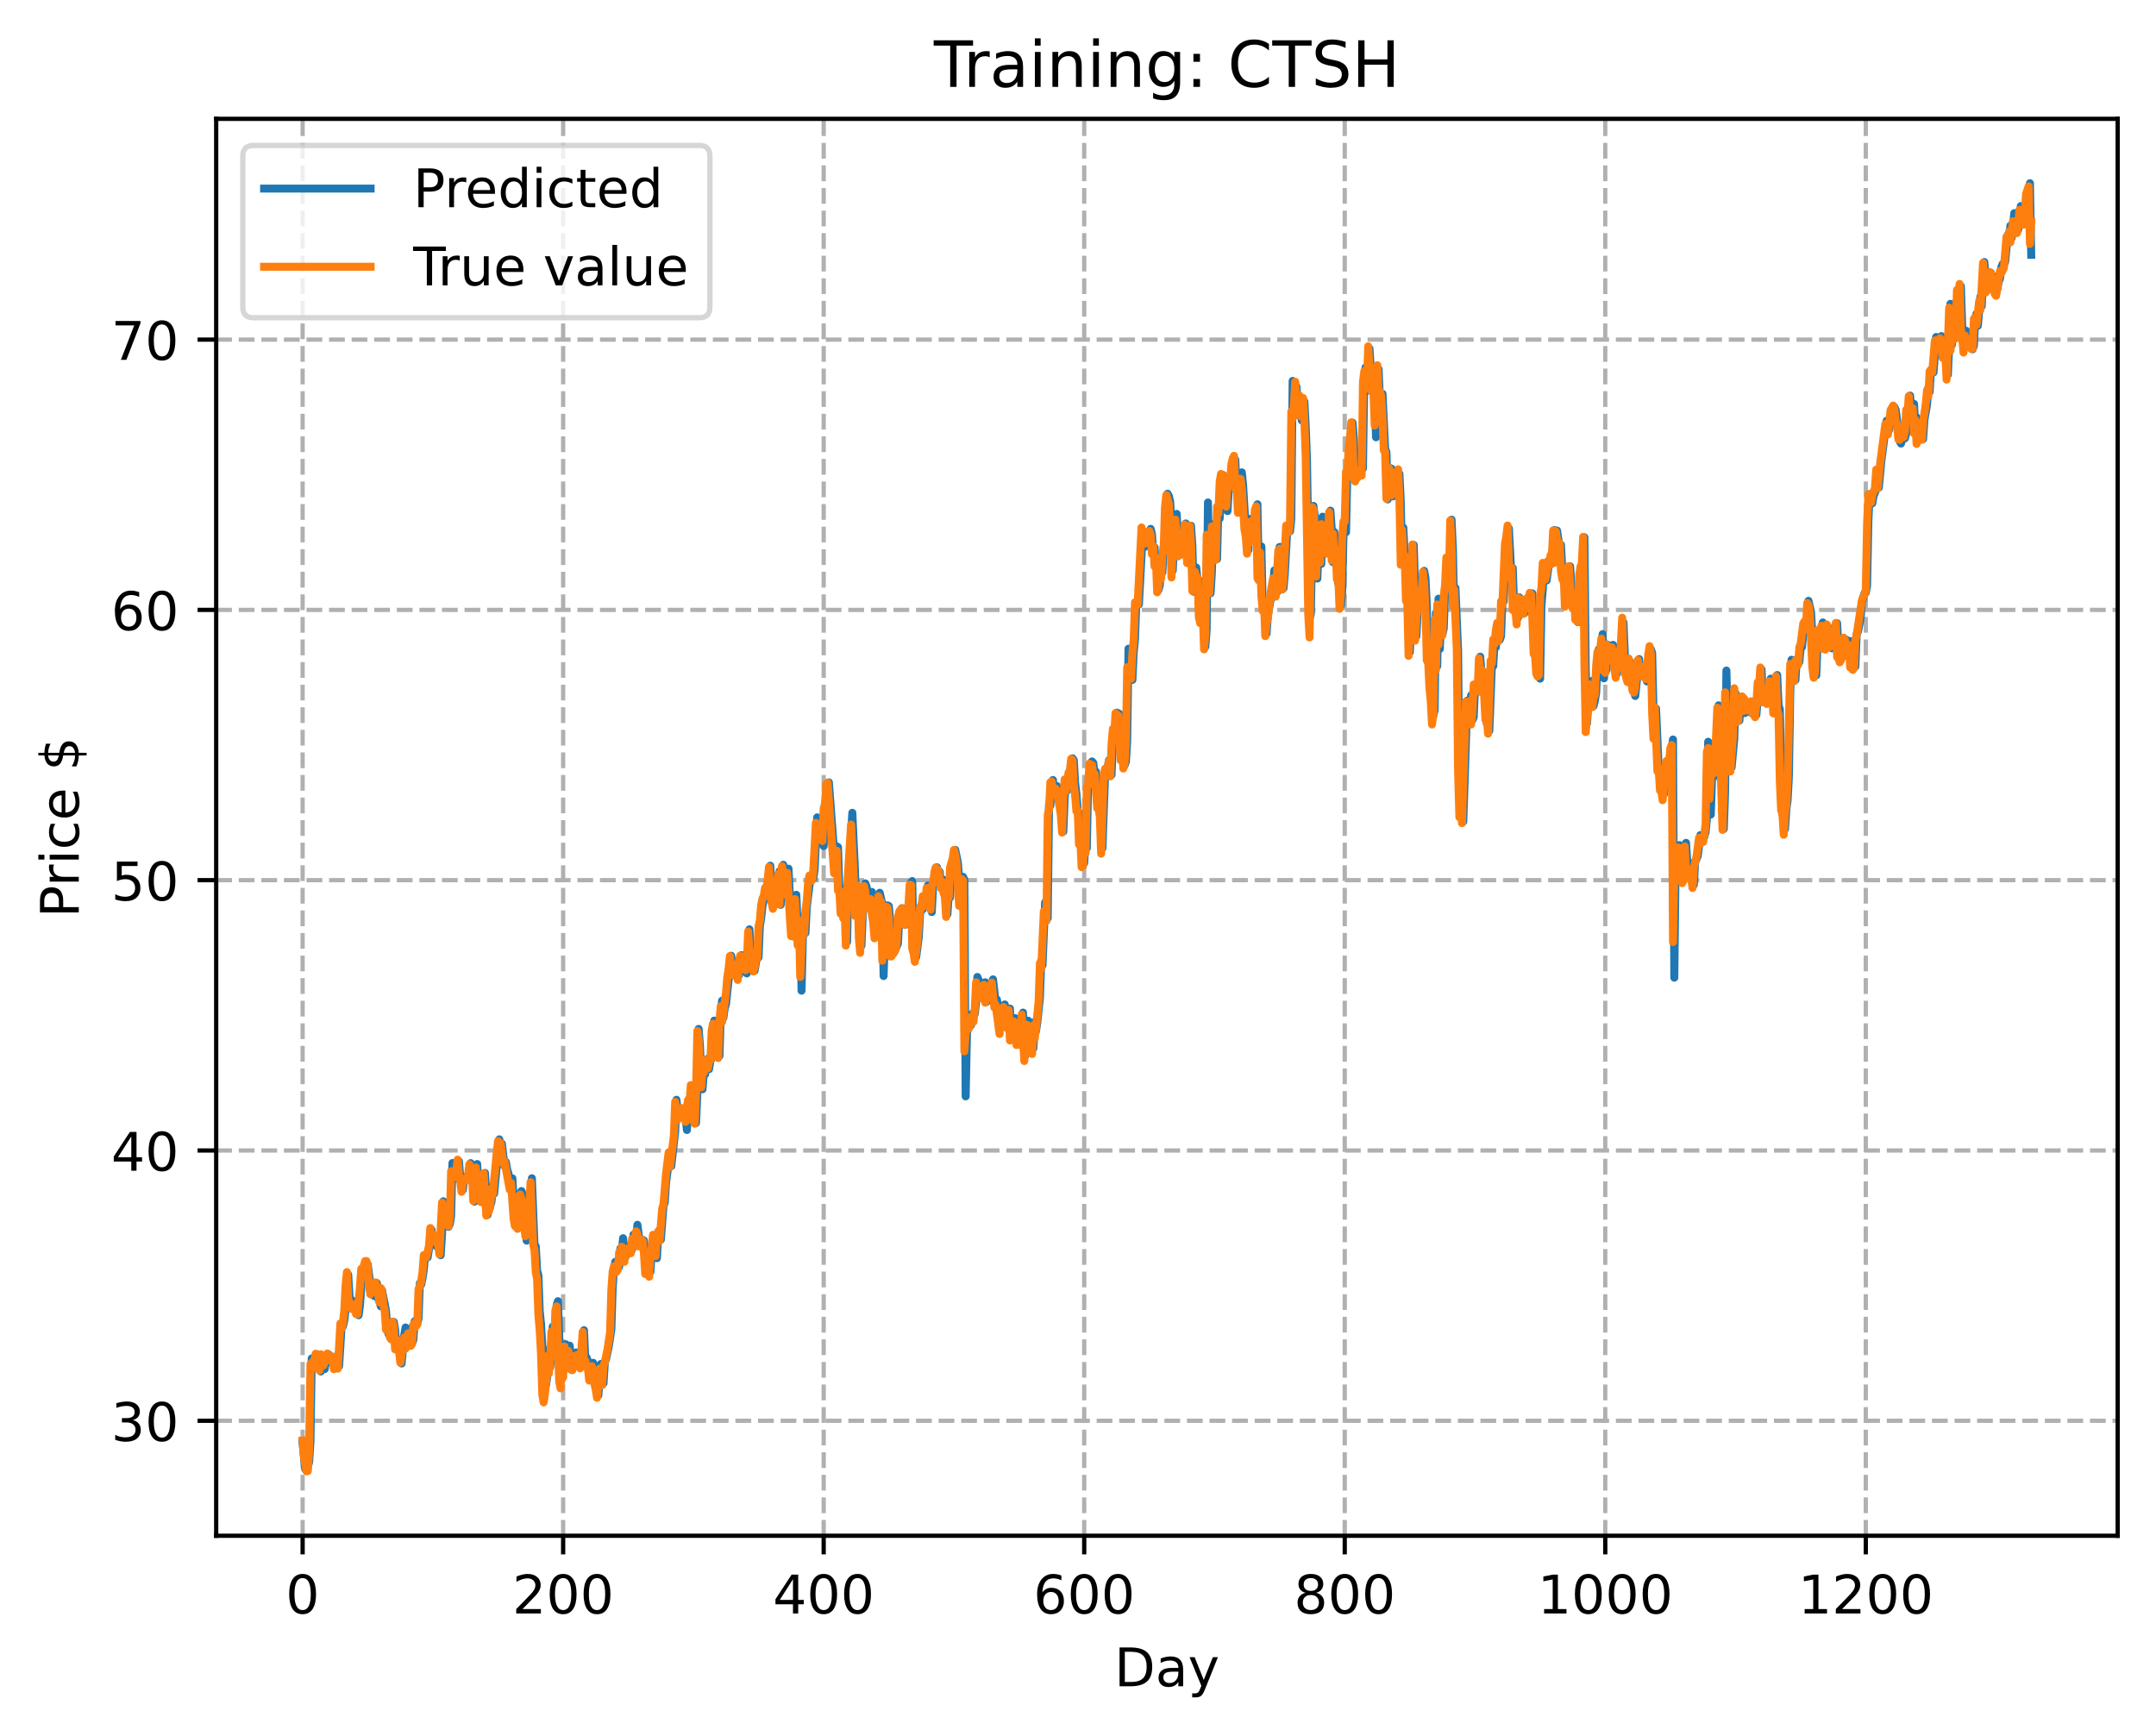 <?xml version="1.0" encoding="utf-8" standalone="no"?>
<!DOCTYPE svg PUBLIC "-//W3C//DTD SVG 1.1//EN"
  "http://www.w3.org/Graphics/SVG/1.1/DTD/svg11.dtd">
<!-- Created with matplotlib (https://matplotlib.org/) -->
<svg height="325.986pt" version="1.1" viewBox="0 0 404.923 325.986" width="404.923pt" xmlns="http://www.w3.org/2000/svg" xmlns:xlink="http://www.w3.org/1999/xlink">
 <defs>
  <style type="text/css">
*{stroke-linecap:butt;stroke-linejoin:round;}
  </style>
 </defs>
 <g id="figure_1">
  <g id="patch_1">
   <path d="M 0 325.986 
L 404.923 325.986 
L 404.923 0 
L 0 0 
z
" style="fill:#ffffff;"/>
  </g>
  <g id="axes_1">
   <g id="patch_2">
    <path d="M 40.603 288.43 
L 397.723 288.43 
L 397.723 22.318 
L 40.603 22.318 
z
" style="fill:#ffffff;"/>
   </g>
   <g id="matplotlib.axis_1">
    <g id="xtick_1">
     <g id="line2d_1">
      <path clip-path="url(#pa4df771012)" d="M 56.836 288.43 
L 56.836 22.318 
" style="fill:none;stroke:#b0b0b0;stroke-dasharray:2.96,1.28;stroke-dashoffset:0;stroke-width:0.8;"/>
     </g>
     <g id="line2d_2">
      <defs>
       <path d="M 0 0 
L 0 3.5 
" id="ma0d2b7fc8f" style="stroke:#000000;stroke-width:0.8;"/>
      </defs>
      <g>
       <use style="stroke:#000000;stroke-width:0.8;" x="56.836" xlink:href="#ma0d2b7fc8f" y="288.43"/>
      </g>
     </g>
     <g id="text_1">
      <!-- 0 -->
      <defs>
       <path d="M 31.781 66.406 
Q 24.172 66.406 20.328 58.906 
Q 16.5 51.422 16.5 36.375 
Q 16.5 21.391 20.328 13.891 
Q 24.172 6.391 31.781 6.391 
Q 39.453 6.391 43.281 13.891 
Q 47.125 21.391 47.125 36.375 
Q 47.125 51.422 43.281 58.906 
Q 39.453 66.406 31.781 66.406 
z
M 31.781 74.219 
Q 44.047 74.219 50.516 64.516 
Q 56.984 54.828 56.984 36.375 
Q 56.984 17.969 50.516 8.266 
Q 44.047 -1.422 31.781 -1.422 
Q 19.531 -1.422 13.062 8.266 
Q 6.594 17.969 6.594 36.375 
Q 6.594 54.828 13.062 64.516 
Q 19.531 74.219 31.781 74.219 
z
" id="DejaVuSans-48"/>
      </defs>
      <g transform="translate(53.655 303.029)scale(0.1 -0.1)">
       <use xlink:href="#DejaVuSans-48"/>
      </g>
     </g>
    </g>
    <g id="xtick_2">
     <g id="line2d_3">
      <path clip-path="url(#pa4df771012)" d="M 105.766 288.43 
L 105.766 22.318 
" style="fill:none;stroke:#b0b0b0;stroke-dasharray:2.96,1.28;stroke-dashoffset:0;stroke-width:0.8;"/>
     </g>
     <g id="line2d_4">
      <g>
       <use style="stroke:#000000;stroke-width:0.8;" x="105.766" xlink:href="#ma0d2b7fc8f" y="288.43"/>
      </g>
     </g>
     <g id="text_2">
      <!-- 200 -->
      <defs>
       <path d="M 19.188 8.297 
L 53.609 8.297 
L 53.609 0 
L 7.328 0 
L 7.328 8.297 
Q 12.938 14.109 22.625 23.891 
Q 32.328 33.688 34.812 36.531 
Q 39.547 41.844 41.422 45.531 
Q 43.312 49.219 43.312 52.781 
Q 43.312 58.594 39.234 62.25 
Q 35.156 65.922 28.609 65.922 
Q 23.969 65.922 18.812 64.312 
Q 13.672 62.703 7.812 59.422 
L 7.812 69.391 
Q 13.766 71.781 18.938 73 
Q 24.125 74.219 28.422 74.219 
Q 39.75 74.219 46.484 68.547 
Q 53.219 62.891 53.219 53.422 
Q 53.219 48.922 51.531 44.891 
Q 49.859 40.875 45.406 35.406 
Q 44.188 33.984 37.641 27.219 
Q 31.109 20.453 19.188 8.297 
z
" id="DejaVuSans-50"/>
      </defs>
      <g transform="translate(96.223 303.029)scale(0.1 -0.1)">
       <use xlink:href="#DejaVuSans-50"/>
       <use x="63.623" xlink:href="#DejaVuSans-48"/>
       <use x="127.246" xlink:href="#DejaVuSans-48"/>
      </g>
     </g>
    </g>
    <g id="xtick_3">
     <g id="line2d_5">
      <path clip-path="url(#pa4df771012)" d="M 154.697 288.43 
L 154.697 22.318 
" style="fill:none;stroke:#b0b0b0;stroke-dasharray:2.96,1.28;stroke-dashoffset:0;stroke-width:0.8;"/>
     </g>
     <g id="line2d_6">
      <g>
       <use style="stroke:#000000;stroke-width:0.8;" x="154.697" xlink:href="#ma0d2b7fc8f" y="288.43"/>
      </g>
     </g>
     <g id="text_3">
      <!-- 400 -->
      <defs>
       <path d="M 37.797 64.312 
L 12.891 25.391 
L 37.797 25.391 
z
M 35.203 72.906 
L 47.609 72.906 
L 47.609 25.391 
L 58.016 25.391 
L 58.016 17.188 
L 47.609 17.188 
L 47.609 0 
L 37.797 0 
L 37.797 17.188 
L 4.891 17.188 
L 4.891 26.703 
z
" id="DejaVuSans-52"/>
      </defs>
      <g transform="translate(145.153 303.029)scale(0.1 -0.1)">
       <use xlink:href="#DejaVuSans-52"/>
       <use x="63.623" xlink:href="#DejaVuSans-48"/>
       <use x="127.246" xlink:href="#DejaVuSans-48"/>
      </g>
     </g>
    </g>
    <g id="xtick_4">
     <g id="line2d_7">
      <path clip-path="url(#pa4df771012)" d="M 203.628 288.43 
L 203.628 22.318 
" style="fill:none;stroke:#b0b0b0;stroke-dasharray:2.96,1.28;stroke-dashoffset:0;stroke-width:0.8;"/>
     </g>
     <g id="line2d_8">
      <g>
       <use style="stroke:#000000;stroke-width:0.8;" x="203.628" xlink:href="#ma0d2b7fc8f" y="288.43"/>
      </g>
     </g>
     <g id="text_4">
      <!-- 600 -->
      <defs>
       <path d="M 33.016 40.375 
Q 26.375 40.375 22.484 35.828 
Q 18.609 31.297 18.609 23.391 
Q 18.609 15.531 22.484 10.953 
Q 26.375 6.391 33.016 6.391 
Q 39.656 6.391 43.531 10.953 
Q 47.406 15.531 47.406 23.391 
Q 47.406 31.297 43.531 35.828 
Q 39.656 40.375 33.016 40.375 
z
M 52.594 71.297 
L 52.594 62.312 
Q 48.875 64.062 45.094 64.984 
Q 41.312 65.922 37.594 65.922 
Q 27.828 65.922 22.672 59.328 
Q 17.531 52.734 16.797 39.406 
Q 19.672 43.656 24.016 45.922 
Q 28.375 48.188 33.594 48.188 
Q 44.578 48.188 50.953 41.516 
Q 57.328 34.859 57.328 23.391 
Q 57.328 12.156 50.688 5.359 
Q 44.047 -1.422 33.016 -1.422 
Q 20.359 -1.422 13.672 8.266 
Q 6.984 17.969 6.984 36.375 
Q 6.984 53.656 15.188 63.938 
Q 23.391 74.219 37.203 74.219 
Q 40.922 74.219 44.703 73.484 
Q 48.484 72.75 52.594 71.297 
z
" id="DejaVuSans-54"/>
      </defs>
      <g transform="translate(194.084 303.029)scale(0.1 -0.1)">
       <use xlink:href="#DejaVuSans-54"/>
       <use x="63.623" xlink:href="#DejaVuSans-48"/>
       <use x="127.246" xlink:href="#DejaVuSans-48"/>
      </g>
     </g>
    </g>
    <g id="xtick_5">
     <g id="line2d_9">
      <path clip-path="url(#pa4df771012)" d="M 252.558 288.43 
L 252.558 22.318 
" style="fill:none;stroke:#b0b0b0;stroke-dasharray:2.96,1.28;stroke-dashoffset:0;stroke-width:0.8;"/>
     </g>
     <g id="line2d_10">
      <g>
       <use style="stroke:#000000;stroke-width:0.8;" x="252.558" xlink:href="#ma0d2b7fc8f" y="288.43"/>
      </g>
     </g>
     <g id="text_5">
      <!-- 800 -->
      <defs>
       <path d="M 31.781 34.625 
Q 24.75 34.625 20.719 30.859 
Q 16.703 27.094 16.703 20.516 
Q 16.703 13.922 20.719 10.156 
Q 24.75 6.391 31.781 6.391 
Q 38.812 6.391 42.859 10.172 
Q 46.922 13.969 46.922 20.516 
Q 46.922 27.094 42.891 30.859 
Q 38.875 34.625 31.781 34.625 
z
M 21.922 38.812 
Q 15.578 40.375 12.031 44.719 
Q 8.5 49.078 8.5 55.328 
Q 8.5 64.062 14.719 69.141 
Q 20.953 74.219 31.781 74.219 
Q 42.672 74.219 48.875 69.141 
Q 55.078 64.062 55.078 55.328 
Q 55.078 49.078 51.531 44.719 
Q 48 40.375 41.703 38.812 
Q 48.828 37.156 52.797 32.312 
Q 56.781 27.484 56.781 20.516 
Q 56.781 9.906 50.312 4.234 
Q 43.844 -1.422 31.781 -1.422 
Q 19.734 -1.422 13.25 4.234 
Q 6.781 9.906 6.781 20.516 
Q 6.781 27.484 10.781 32.312 
Q 14.797 37.156 21.922 38.812 
z
M 18.312 54.391 
Q 18.312 48.734 21.844 45.562 
Q 25.391 42.391 31.781 42.391 
Q 38.141 42.391 41.719 45.562 
Q 45.312 48.734 45.312 54.391 
Q 45.312 60.062 41.719 63.234 
Q 38.141 66.406 31.781 66.406 
Q 25.391 66.406 21.844 63.234 
Q 18.312 60.062 18.312 54.391 
z
" id="DejaVuSans-56"/>
      </defs>
      <g transform="translate(243.015 303.029)scale(0.1 -0.1)">
       <use xlink:href="#DejaVuSans-56"/>
       <use x="63.623" xlink:href="#DejaVuSans-48"/>
       <use x="127.246" xlink:href="#DejaVuSans-48"/>
      </g>
     </g>
    </g>
    <g id="xtick_6">
     <g id="line2d_11">
      <path clip-path="url(#pa4df771012)" d="M 301.489 288.43 
L 301.489 22.318 
" style="fill:none;stroke:#b0b0b0;stroke-dasharray:2.96,1.28;stroke-dashoffset:0;stroke-width:0.8;"/>
     </g>
     <g id="line2d_12">
      <g>
       <use style="stroke:#000000;stroke-width:0.8;" x="301.489" xlink:href="#ma0d2b7fc8f" y="288.43"/>
      </g>
     </g>
     <g id="text_6">
      <!-- 1000 -->
      <defs>
       <path d="M 12.406 8.297 
L 28.516 8.297 
L 28.516 63.922 
L 10.984 60.406 
L 10.984 69.391 
L 28.422 72.906 
L 38.281 72.906 
L 38.281 8.297 
L 54.391 8.297 
L 54.391 0 
L 12.406 0 
z
" id="DejaVuSans-49"/>
      </defs>
      <g transform="translate(288.764 303.029)scale(0.1 -0.1)">
       <use xlink:href="#DejaVuSans-49"/>
       <use x="63.623" xlink:href="#DejaVuSans-48"/>
       <use x="127.246" xlink:href="#DejaVuSans-48"/>
       <use x="190.869" xlink:href="#DejaVuSans-48"/>
      </g>
     </g>
    </g>
    <g id="xtick_7">
     <g id="line2d_13">
      <path clip-path="url(#pa4df771012)" d="M 350.419 288.43 
L 350.419 22.318 
" style="fill:none;stroke:#b0b0b0;stroke-dasharray:2.96,1.28;stroke-dashoffset:0;stroke-width:0.8;"/>
     </g>
     <g id="line2d_14">
      <g>
       <use style="stroke:#000000;stroke-width:0.8;" x="350.419" xlink:href="#ma0d2b7fc8f" y="288.43"/>
      </g>
     </g>
     <g id="text_7">
      <!-- 1200 -->
      <g transform="translate(337.694 303.029)scale(0.1 -0.1)">
       <use xlink:href="#DejaVuSans-49"/>
       <use x="63.623" xlink:href="#DejaVuSans-50"/>
       <use x="127.246" xlink:href="#DejaVuSans-48"/>
       <use x="190.869" xlink:href="#DejaVuSans-48"/>
      </g>
     </g>
    </g>
    <g id="text_8">
     <!-- Day -->
     <defs>
      <path d="M 19.672 64.797 
L 19.672 8.109 
L 31.594 8.109 
Q 46.688 8.109 53.688 14.938 
Q 60.688 21.781 60.688 36.531 
Q 60.688 51.172 53.688 57.984 
Q 46.688 64.797 31.594 64.797 
z
M 9.812 72.906 
L 30.078 72.906 
Q 51.266 72.906 61.172 64.094 
Q 71.094 55.281 71.094 36.531 
Q 71.094 17.672 61.125 8.828 
Q 51.172 0 30.078 0 
L 9.812 0 
z
" id="DejaVuSans-68"/>
      <path d="M 34.281 27.484 
Q 23.391 27.484 19.188 25 
Q 14.984 22.516 14.984 16.5 
Q 14.984 11.719 18.141 8.906 
Q 21.297 6.109 26.703 6.109 
Q 34.188 6.109 38.703 11.406 
Q 43.219 16.703 43.219 25.484 
L 43.219 27.484 
z
M 52.203 31.203 
L 52.203 0 
L 43.219 0 
L 43.219 8.297 
Q 40.141 3.328 35.547 0.953 
Q 30.953 -1.422 24.312 -1.422 
Q 15.922 -1.422 10.953 3.297 
Q 6 8.016 6 15.922 
Q 6 25.141 12.172 29.828 
Q 18.359 34.516 30.609 34.516 
L 43.219 34.516 
L 43.219 35.406 
Q 43.219 41.609 39.141 45 
Q 35.062 48.391 27.688 48.391 
Q 23 48.391 18.547 47.266 
Q 14.109 46.141 10.016 43.891 
L 10.016 52.203 
Q 14.938 54.109 19.578 55.047 
Q 24.219 56 28.609 56 
Q 40.484 56 46.344 49.844 
Q 52.203 43.703 52.203 31.203 
z
" id="DejaVuSans-97"/>
      <path d="M 32.172 -5.078 
Q 28.375 -14.844 24.75 -17.812 
Q 21.141 -20.797 15.094 -20.797 
L 7.906 -20.797 
L 7.906 -13.281 
L 13.188 -13.281 
Q 16.891 -13.281 18.938 -11.516 
Q 21 -9.766 23.484 -3.219 
L 25.094 0.875 
L 2.984 54.688 
L 12.5 54.688 
L 29.594 11.922 
L 46.688 54.688 
L 56.203 54.688 
z
" id="DejaVuSans-121"/>
     </defs>
     <g transform="translate(209.29 316.707)scale(0.1 -0.1)">
      <use xlink:href="#DejaVuSans-68"/>
      <use x="77.002" xlink:href="#DejaVuSans-97"/>
      <use x="138.281" xlink:href="#DejaVuSans-121"/>
     </g>
    </g>
   </g>
   <g id="matplotlib.axis_2">
    <g id="ytick_1">
     <g id="line2d_15">
      <path clip-path="url(#pa4df771012)" d="M 40.603 266.841 
L 397.723 266.841 
" style="fill:none;stroke:#b0b0b0;stroke-dasharray:2.96,1.28;stroke-dashoffset:0;stroke-width:0.8;"/>
     </g>
     <g id="line2d_16">
      <defs>
       <path d="M 0 0 
L -3.5 0 
" id="me6a1877f97" style="stroke:#000000;stroke-width:0.8;"/>
      </defs>
      <g>
       <use style="stroke:#000000;stroke-width:0.8;" x="40.603" xlink:href="#me6a1877f97" y="266.841"/>
      </g>
     </g>
     <g id="text_9">
      <!-- 30 -->
      <defs>
       <path d="M 40.578 39.312 
Q 47.656 37.797 51.625 33 
Q 55.609 28.219 55.609 21.188 
Q 55.609 10.406 48.188 4.484 
Q 40.766 -1.422 27.094 -1.422 
Q 22.516 -1.422 17.656 -0.516 
Q 12.797 0.391 7.625 2.203 
L 7.625 11.719 
Q 11.719 9.328 16.594 8.109 
Q 21.484 6.891 26.812 6.891 
Q 36.078 6.891 40.938 10.547 
Q 45.797 14.203 45.797 21.188 
Q 45.797 27.641 41.281 31.266 
Q 36.766 34.906 28.719 34.906 
L 20.219 34.906 
L 20.219 43.016 
L 29.109 43.016 
Q 36.375 43.016 40.234 45.922 
Q 44.094 48.828 44.094 54.297 
Q 44.094 59.906 40.109 62.906 
Q 36.141 65.922 28.719 65.922 
Q 24.656 65.922 20.016 65.031 
Q 15.375 64.156 9.812 62.312 
L 9.812 71.094 
Q 15.438 72.656 20.344 73.438 
Q 25.25 74.219 29.594 74.219 
Q 40.828 74.219 47.359 69.109 
Q 53.906 64.016 53.906 55.328 
Q 53.906 49.266 50.438 45.094 
Q 46.969 40.922 40.578 39.312 
z
" id="DejaVuSans-51"/>
      </defs>
      <g transform="translate(20.878 270.64)scale(0.1 -0.1)">
       <use xlink:href="#DejaVuSans-51"/>
       <use x="63.623" xlink:href="#DejaVuSans-48"/>
      </g>
     </g>
    </g>
    <g id="ytick_2">
     <g id="line2d_17">
      <path clip-path="url(#pa4df771012)" d="M 40.603 216.076 
L 397.723 216.076 
" style="fill:none;stroke:#b0b0b0;stroke-dasharray:2.96,1.28;stroke-dashoffset:0;stroke-width:0.8;"/>
     </g>
     <g id="line2d_18">
      <g>
       <use style="stroke:#000000;stroke-width:0.8;" x="40.603" xlink:href="#me6a1877f97" y="216.076"/>
      </g>
     </g>
     <g id="text_10">
      <!-- 40 -->
      <g transform="translate(20.878 219.875)scale(0.1 -0.1)">
       <use xlink:href="#DejaVuSans-52"/>
       <use x="63.623" xlink:href="#DejaVuSans-48"/>
      </g>
     </g>
    </g>
    <g id="ytick_3">
     <g id="line2d_19">
      <path clip-path="url(#pa4df771012)" d="M 40.603 165.31 
L 397.723 165.31 
" style="fill:none;stroke:#b0b0b0;stroke-dasharray:2.96,1.28;stroke-dashoffset:0;stroke-width:0.8;"/>
     </g>
     <g id="line2d_20">
      <g>
       <use style="stroke:#000000;stroke-width:0.8;" x="40.603" xlink:href="#me6a1877f97" y="165.31"/>
      </g>
     </g>
     <g id="text_11">
      <!-- 50 -->
      <defs>
       <path d="M 10.797 72.906 
L 49.516 72.906 
L 49.516 64.594 
L 19.828 64.594 
L 19.828 46.734 
Q 21.969 47.469 24.109 47.828 
Q 26.266 48.188 28.422 48.188 
Q 40.625 48.188 47.75 41.5 
Q 54.891 34.812 54.891 23.391 
Q 54.891 11.625 47.562 5.094 
Q 40.234 -1.422 26.906 -1.422 
Q 22.312 -1.422 17.547 -0.641 
Q 12.797 0.141 7.719 1.703 
L 7.719 11.625 
Q 12.109 9.234 16.797 8.062 
Q 21.484 6.891 26.703 6.891 
Q 35.156 6.891 40.078 11.328 
Q 45.016 15.766 45.016 23.391 
Q 45.016 31 40.078 35.438 
Q 35.156 39.891 26.703 39.891 
Q 22.75 39.891 18.812 39.016 
Q 14.891 38.141 10.797 36.281 
z
" id="DejaVuSans-53"/>
      </defs>
      <g transform="translate(20.878 169.11)scale(0.1 -0.1)">
       <use xlink:href="#DejaVuSans-53"/>
       <use x="63.623" xlink:href="#DejaVuSans-48"/>
      </g>
     </g>
    </g>
    <g id="ytick_4">
     <g id="line2d_21">
      <path clip-path="url(#pa4df771012)" d="M 40.603 114.545 
L 397.723 114.545 
" style="fill:none;stroke:#b0b0b0;stroke-dasharray:2.96,1.28;stroke-dashoffset:0;stroke-width:0.8;"/>
     </g>
     <g id="line2d_22">
      <g>
       <use style="stroke:#000000;stroke-width:0.8;" x="40.603" xlink:href="#me6a1877f97" y="114.545"/>
      </g>
     </g>
     <g id="text_12">
      <!-- 60 -->
      <g transform="translate(20.878 118.344)scale(0.1 -0.1)">
       <use xlink:href="#DejaVuSans-54"/>
       <use x="63.623" xlink:href="#DejaVuSans-48"/>
      </g>
     </g>
    </g>
    <g id="ytick_5">
     <g id="line2d_23">
      <path clip-path="url(#pa4df771012)" d="M 40.603 63.78 
L 397.723 63.78 
" style="fill:none;stroke:#b0b0b0;stroke-dasharray:2.96,1.28;stroke-dashoffset:0;stroke-width:0.8;"/>
     </g>
     <g id="line2d_24">
      <g>
       <use style="stroke:#000000;stroke-width:0.8;" x="40.603" xlink:href="#me6a1877f97" y="63.78"/>
      </g>
     </g>
     <g id="text_13">
      <!-- 70 -->
      <defs>
       <path d="M 8.203 72.906 
L 55.078 72.906 
L 55.078 68.703 
L 28.609 0 
L 18.312 0 
L 43.219 64.594 
L 8.203 64.594 
z
" id="DejaVuSans-55"/>
      </defs>
      <g transform="translate(20.878 67.579)scale(0.1 -0.1)">
       <use xlink:href="#DejaVuSans-55"/>
       <use x="63.623" xlink:href="#DejaVuSans-48"/>
      </g>
     </g>
    </g>
    <g id="text_14">
     <!-- Price $ -->
     <defs>
      <path d="M 19.672 64.797 
L 19.672 37.406 
L 32.078 37.406 
Q 38.969 37.406 42.719 40.969 
Q 46.484 44.531 46.484 51.125 
Q 46.484 57.672 42.719 61.234 
Q 38.969 64.797 32.078 64.797 
z
M 9.812 72.906 
L 32.078 72.906 
Q 44.344 72.906 50.609 67.359 
Q 56.891 61.812 56.891 51.125 
Q 56.891 40.328 50.609 34.812 
Q 44.344 29.297 32.078 29.297 
L 19.672 29.297 
L 19.672 0 
L 9.812 0 
z
" id="DejaVuSans-80"/>
      <path d="M 41.109 46.297 
Q 39.594 47.172 37.812 47.578 
Q 36.031 48 33.891 48 
Q 26.266 48 22.188 43.047 
Q 18.109 38.094 18.109 28.812 
L 18.109 0 
L 9.078 0 
L 9.078 54.688 
L 18.109 54.688 
L 18.109 46.188 
Q 20.953 51.172 25.484 53.578 
Q 30.031 56 36.531 56 
Q 37.453 56 38.578 55.875 
Q 39.703 55.766 41.062 55.516 
z
" id="DejaVuSans-114"/>
      <path d="M 9.422 54.688 
L 18.406 54.688 
L 18.406 0 
L 9.422 0 
z
M 9.422 75.984 
L 18.406 75.984 
L 18.406 64.594 
L 9.422 64.594 
z
" id="DejaVuSans-105"/>
      <path d="M 48.781 52.594 
L 48.781 44.188 
Q 44.969 46.297 41.141 47.344 
Q 37.312 48.391 33.406 48.391 
Q 24.656 48.391 19.812 42.844 
Q 14.984 37.312 14.984 27.297 
Q 14.984 17.281 19.812 11.734 
Q 24.656 6.203 33.406 6.203 
Q 37.312 6.203 41.141 7.25 
Q 44.969 8.297 48.781 10.406 
L 48.781 2.094 
Q 45.016 0.344 40.984 -0.531 
Q 36.969 -1.422 32.422 -1.422 
Q 20.062 -1.422 12.781 6.344 
Q 5.516 14.109 5.516 27.297 
Q 5.516 40.672 12.859 48.328 
Q 20.219 56 33.016 56 
Q 37.156 56 41.109 55.141 
Q 45.062 54.297 48.781 52.594 
z
" id="DejaVuSans-99"/>
      <path d="M 56.203 29.594 
L 56.203 25.203 
L 14.891 25.203 
Q 15.484 15.922 20.484 11.062 
Q 25.484 6.203 34.422 6.203 
Q 39.594 6.203 44.453 7.469 
Q 49.312 8.734 54.109 11.281 
L 54.109 2.781 
Q 49.266 0.734 44.188 -0.344 
Q 39.109 -1.422 33.891 -1.422 
Q 20.797 -1.422 13.156 6.188 
Q 5.516 13.812 5.516 26.812 
Q 5.516 40.234 12.766 48.109 
Q 20.016 56 32.328 56 
Q 43.359 56 49.781 48.891 
Q 56.203 41.797 56.203 29.594 
z
M 47.219 32.234 
Q 47.125 39.594 43.094 43.984 
Q 39.062 48.391 32.422 48.391 
Q 24.906 48.391 20.391 44.141 
Q 15.875 39.891 15.188 32.172 
z
" id="DejaVuSans-101"/>
      <path id="DejaVuSans-32"/>
      <path d="M 33.797 -14.703 
L 28.906 -14.703 
L 28.859 0 
Q 23.734 0.094 18.609 1.188 
Q 13.484 2.297 8.297 4.5 
L 8.297 13.281 
Q 13.281 10.156 18.375 8.562 
Q 23.484 6.984 28.906 6.938 
L 28.906 29.203 
Q 18.109 30.953 13.203 35.156 
Q 8.297 39.359 8.297 46.688 
Q 8.297 54.641 13.625 59.219 
Q 18.953 63.812 28.906 64.5 
L 28.906 75.984 
L 33.797 75.984 
L 33.797 64.656 
Q 38.328 64.453 42.578 63.688 
Q 46.828 62.938 50.875 61.625 
L 50.875 53.078 
Q 46.828 55.125 42.547 56.25 
Q 38.281 57.375 33.797 57.562 
L 33.797 36.719 
Q 44.875 35.016 50.094 30.609 
Q 55.328 26.219 55.328 18.609 
Q 55.328 10.359 49.781 5.594 
Q 44.234 0.828 33.797 0.094 
z
M 28.906 37.594 
L 28.906 57.625 
Q 23.25 56.984 20.266 54.391 
Q 17.281 51.812 17.281 47.516 
Q 17.281 43.312 20.031 40.969 
Q 22.797 38.625 28.906 37.594 
z
M 33.797 28.219 
L 33.797 7.078 
Q 39.984 7.906 43.141 10.594 
Q 46.297 13.281 46.297 17.672 
Q 46.297 21.969 43.281 24.5 
Q 40.281 27.047 33.797 28.219 
z
" id="DejaVuSans-36"/>
     </defs>
     <g transform="translate(14.798 172.342)rotate(-90)scale(0.1 -0.1)">
      <use xlink:href="#DejaVuSans-80"/>
      <use x="58.553" xlink:href="#DejaVuSans-114"/>
      <use x="99.666" xlink:href="#DejaVuSans-105"/>
      <use x="127.449" xlink:href="#DejaVuSans-99"/>
      <use x="182.43" xlink:href="#DejaVuSans-101"/>
      <use x="243.953" xlink:href="#DejaVuSans-32"/>
      <use x="275.74" xlink:href="#DejaVuSans-36"/>
     </g>
    </g>
   </g>
   <g id="line2d_25">
    <path clip-path="url(#pa4df771012)" d="M 56.836 271.014 
L 57.325 275.908 
L 57.57 275.997 
L 57.814 275.459 
L 58.059 274.577 
L 58.304 270.864 
L 58.548 255.129 
L 58.793 255.784 
L 59.038 256.017 
L 59.282 255.519 
L 59.527 254.462 
L 59.772 254.914 
L 60.261 257.582 
L 60.506 255.091 
L 60.75 255.86 
L 60.995 257.127 
L 61.24 255.363 
L 61.484 254.712 
L 61.729 254.378 
L 61.974 254.902 
L 62.218 255.731 
L 62.463 256.004 
L 62.708 254.826 
L 62.952 256.765 
L 63.197 255.388 
L 63.441 255.717 
L 63.686 256.582 
L 64.175 248.803 
L 64.42 249.101 
L 64.665 248.016 
L 64.909 245.835 
L 65.399 239.416 
L 65.643 243.402 
L 65.888 244.62 
L 66.133 244.806 
L 66.377 245.798 
L 66.622 244.37 
L 67.356 247.02 
L 67.601 245.208 
L 68.09 238.319 
L 68.335 238.911 
L 68.579 237.574 
L 68.824 237.193 
L 69.069 237.477 
L 69.802 243.093 
L 70.047 241.905 
L 70.292 243.417 
L 70.781 240.978 
L 71.026 243.957 
L 71.27 244.362 
L 71.515 245.345 
L 71.76 242.351 
L 72.494 246.153 
L 72.738 249.547 
L 72.983 250.552 
L 73.228 248.393 
L 73.472 250.461 
L 73.717 251.382 
L 73.962 248.282 
L 74.206 249.684 
L 74.451 253.21 
L 74.696 251.541 
L 74.94 252.41 
L 75.429 256.088 
L 75.919 250.761 
L 76.163 249.318 
L 76.408 252.618 
L 76.653 251.402 
L 76.897 249.532 
L 77.142 251.72 
L 77.387 252.215 
L 77.631 251.704 
L 77.876 248.176 
L 78.121 247.972 
L 78.365 248.669 
L 78.61 247.628 
L 78.855 240.99 
L 79.099 241.26 
L 79.344 240.167 
L 79.589 238.526 
L 79.833 235.686 
L 80.323 236.155 
L 80.567 234.604 
L 80.812 233.811 
L 81.056 230.988 
L 81.301 233.554 
L 81.546 233.617 
L 81.79 233.338 
L 82.035 234.128 
L 82.28 233.863 
L 82.524 234.442 
L 82.769 235.749 
L 83.014 231.805 
L 83.258 225.617 
L 83.503 227.928 
L 83.748 228.473 
L 83.992 227.938 
L 84.237 230.42 
L 84.482 229.899 
L 84.726 228.377 
L 84.971 218.43 
L 85.216 219.095 
L 85.46 221.254 
L 85.705 221.336 
L 86.194 218.117 
L 86.439 221.061 
L 86.684 221.538 
L 86.928 223.479 
L 87.173 221.49 
L 87.417 221.015 
L 87.662 221.135 
L 87.907 221.088 
L 88.151 220.593 
L 88.396 218.451 
L 88.641 221.804 
L 88.885 219.959 
L 89.13 225.679 
L 89.375 219.762 
L 89.619 218.621 
L 89.864 222.89 
L 90.353 224.753 
L 90.598 225.66 
L 90.843 223.816 
L 91.087 220.3 
L 91.577 228.166 
L 91.821 224.754 
L 92.066 226.637 
L 92.311 225.697 
L 92.555 222.697 
L 92.8 224.197 
L 93.778 213.983 
L 94.023 215.236 
L 94.268 214.805 
L 94.757 219.008 
L 95.002 218.225 
L 95.246 219.642 
L 95.491 220.387 
L 95.736 222.163 
L 95.98 223.054 
L 96.225 221.301 
L 96.714 229.17 
L 96.959 230.372 
L 97.204 229.042 
L 97.448 230.449 
L 97.693 224.193 
L 97.938 223.696 
L 98.182 224.339 
L 98.427 228.468 
L 98.672 229.856 
L 98.916 233.003 
L 99.161 229.734 
L 99.405 230.004 
L 99.895 221.293 
L 100.384 233.847 
L 100.629 234.073 
L 100.873 238.67 
L 101.118 239.487 
L 101.363 246.212 
L 101.607 248.633 
L 101.852 252.727 
L 102.097 260.659 
L 102.341 260.51 
L 102.586 259.948 
L 102.831 258.007 
L 103.075 253.5 
L 103.32 256.785 
L 103.565 254.6 
L 103.809 249.16 
L 104.299 253.402 
L 104.543 245.139 
L 104.788 244.384 
L 105.277 257.645 
L 105.522 259.014 
L 105.766 254.518 
L 106.011 257.159 
L 106.256 252.466 
L 106.5 254.042 
L 106.745 253.995 
L 106.99 252.73 
L 107.234 255.334 
L 107.479 256.576 
L 107.724 256.258 
L 108.213 254.01 
L 108.458 254.53 
L 108.702 254.246 
L 108.947 254.677 
L 109.192 256.011 
L 109.681 249.829 
L 109.926 255.371 
L 110.17 254.955 
L 110.66 256.335 
L 110.904 258.565 
L 111.393 255.95 
L 111.638 257.31 
L 111.883 259.596 
L 112.127 260.283 
L 112.372 262.096 
L 112.861 256.168 
L 113.351 259.799 
L 113.595 255.785 
L 113.84 255.188 
L 114.329 252.942 
L 114.819 249.736 
L 115.063 241.966 
L 115.308 238.374 
L 115.553 236.995 
L 115.797 238.697 
L 116.287 237.909 
L 116.531 234.452 
L 116.776 235.341 
L 117.02 232.553 
L 117.265 234.806 
L 117.51 236.002 
L 117.754 234.217 
L 117.999 234.372 
L 118.244 235.007 
L 118.488 235.052 
L 118.733 234.583 
L 118.978 231.881 
L 119.222 232.272 
L 119.467 232.876 
L 119.712 230.034 
L 120.201 233.648 
L 120.446 232.984 
L 120.69 232.865 
L 120.935 232.961 
L 121.18 235.157 
L 121.424 239.071 
L 121.669 237.725 
L 122.158 238.862 
L 122.403 235.004 
L 122.648 234.327 
L 122.892 232.177 
L 123.137 232.841 
L 123.381 236.301 
L 123.626 231.784 
L 123.871 231.033 
L 124.115 232.84 
L 124.605 226.529 
L 124.849 225.859 
L 125.094 222.071 
L 125.828 216.541 
L 126.073 219.021 
L 126.807 212.551 
L 127.051 206.554 
L 127.296 209.113 
L 127.541 209.836 
L 127.785 209.786 
L 128.03 208.472 
L 128.275 208.407 
L 128.519 208.854 
L 128.764 209.791 
L 129.008 212.232 
L 129.253 208.374 
L 129.498 206.752 
L 129.742 207.423 
L 129.987 204.096 
L 130.232 206.214 
L 130.476 210.345 
L 130.721 210.93 
L 130.966 205.484 
L 131.21 193.246 
L 131.455 196.308 
L 131.7 202.07 
L 131.944 204.58 
L 132.189 201.359 
L 132.434 201.779 
L 132.678 199.102 
L 132.923 198.854 
L 133.168 200.804 
L 133.412 199.267 
L 133.657 198.82 
L 133.902 193.696 
L 134.146 191.684 
L 134.391 196.528 
L 134.636 197.809 
L 134.88 196.47 
L 135.125 198.327 
L 135.369 190.255 
L 135.614 187.94 
L 135.859 191.137 
L 136.103 189.408 
L 136.348 188.601 
L 137.327 179.497 
L 137.571 181.271 
L 137.816 181.546 
L 138.061 182.686 
L 138.305 180.764 
L 138.55 181.327 
L 138.795 183.182 
L 139.039 180.477 
L 139.284 179.382 
L 139.529 181.413 
L 139.773 182.035 
L 140.018 180.927 
L 140.263 182.823 
L 140.507 180.92 
L 140.752 174.541 
L 140.996 178.531 
L 141.241 178.492 
L 141.486 181.413 
L 141.73 182.316 
L 142.22 179.373 
L 142.464 179.84 
L 142.709 173.921 
L 142.954 172.489 
L 143.198 170.13 
L 143.932 167.029 
L 144.177 167.766 
L 144.666 162.588 
L 144.911 168.895 
L 145.156 169.128 
L 145.4 170.124 
L 145.645 166.541 
L 145.89 165.097 
L 146.134 166.573 
L 146.379 163.665 
L 146.624 169.935 
L 146.868 163.401 
L 147.113 162.419 
L 147.602 167.284 
L 147.847 167.473 
L 148.091 163.144 
L 148.581 172.839 
L 148.825 175.638 
L 149.07 173.218 
L 149.315 175.675 
L 149.559 168.053 
L 149.804 173.939 
L 150.049 176.9 
L 150.293 172.187 
L 150.538 186.063 
L 150.783 176.247 
L 151.027 172.358 
L 151.272 175.236 
L 151.517 170.434 
L 152.251 164.516 
L 152.74 165.022 
L 152.984 163.489 
L 153.474 153.513 
L 153.718 157.271 
L 153.963 156.09 
L 154.208 157.452 
L 154.452 154.778 
L 154.697 158.894 
L 154.942 151.252 
L 155.186 151.209 
L 155.431 147.237 
L 155.676 146.941 
L 156.899 163.275 
L 157.144 158.94 
L 157.388 159.109 
L 157.633 166.98 
L 157.878 166.68 
L 158.122 170.119 
L 158.367 169.226 
L 158.612 171.778 
L 158.856 168.908 
L 159.101 176.887 
L 159.345 164.13 
L 159.59 160.966 
L 160.079 152.651 
L 160.569 163.35 
L 160.813 171.638 
L 161.303 166.484 
L 161.547 175.47 
L 161.792 177.617 
L 162.037 171.579 
L 162.281 170.302 
L 162.526 165.909 
L 162.771 166.584 
L 163.015 169.623 
L 163.26 168.808 
L 163.505 169.962 
L 163.749 167.517 
L 164.483 175.534 
L 164.728 175.736 
L 165.217 167.674 
L 165.706 169.749 
L 165.951 183.315 
L 166.196 176.006 
L 166.44 177.175 
L 166.685 170.035 
L 166.93 170.161 
L 167.174 172.727 
L 167.419 179.501 
L 167.664 179.168 
L 167.908 177.546 
L 168.153 178.324 
L 168.642 177.242 
L 168.887 172.325 
L 169.132 170.997 
L 169.376 170.582 
L 169.621 170.607 
L 170.11 173.655 
L 170.355 172.563 
L 170.6 172.575 
L 170.844 170.316 
L 171.089 165.747 
L 171.333 165.473 
L 171.578 178.625 
L 171.823 178.505 
L 172.067 179.768 
L 172.557 176.025 
L 172.801 171.715 
L 173.046 169.977 
L 173.291 170.792 
L 173.535 168.52 
L 173.78 168.67 
L 174.025 169.101 
L 174.269 166.316 
L 174.514 168.499 
L 174.759 169.053 
L 175.003 171.296 
L 175.248 166.249 
L 175.493 165.596 
L 175.737 163.766 
L 175.982 162.889 
L 176.227 164.123 
L 176.471 163.707 
L 176.716 166.095 
L 176.96 166.842 
L 177.205 165.24 
L 177.45 168.164 
L 177.694 167.678 
L 177.939 171.707 
L 178.184 167.971 
L 178.428 168.591 
L 178.673 162.904 
L 178.918 162.196 
L 179.407 159.624 
L 179.896 161.964 
L 180.141 165.09 
L 180.386 170.087 
L 180.63 168.73 
L 180.875 164.683 
L 181.12 165.218 
L 181.364 205.912 
L 181.609 193.968 
L 181.854 193.014 
L 182.098 192.563 
L 182.343 192.568 
L 182.588 190.407 
L 182.832 190.833 
L 183.077 190.434 
L 183.321 188.13 
L 183.566 183.487 
L 184.055 184.723 
L 184.3 184.534 
L 184.545 186.465 
L 184.789 185.981 
L 185.034 184.485 
L 185.279 188.172 
L 185.768 185.561 
L 186.013 184.889 
L 186.257 184.597 
L 186.502 183.936 
L 186.991 188.247 
L 187.236 187.732 
L 187.725 190.929 
L 187.97 192.183 
L 188.215 190.188 
L 188.459 191.125 
L 188.704 188.648 
L 189.193 192.74 
L 189.438 192.181 
L 189.682 189.421 
L 189.927 194.616 
L 190.172 191.736 
L 190.416 194.061 
L 190.661 191.224 
L 191.15 195.264 
L 191.395 193.257 
L 191.64 193.985 
L 191.884 196.043 
L 192.129 190.177 
L 192.618 198.161 
L 193.108 191.701 
L 193.352 194.32 
L 193.597 195.134 
L 193.842 193.273 
L 194.086 196.882 
L 194.331 191.917 
L 194.575 193.648 
L 194.82 192.018 
L 195.309 187.406 
L 195.554 180.472 
L 195.799 181.277 
L 196.288 169.487 
L 196.533 169.686 
L 196.777 172.439 
L 197.022 151.125 
L 197.267 151.303 
L 197.511 147 
L 197.756 146.498 
L 198.001 149.515 
L 198.49 147.617 
L 198.735 148.234 
L 198.979 149.263 
L 199.469 153.162 
L 199.713 156.171 
L 199.958 149.733 
L 200.203 146.688 
L 200.447 148.475 
L 200.692 146.965 
L 200.936 144.678 
L 201.181 144.479 
L 201.426 142.412 
L 201.67 142.737 
L 201.915 147.092 
L 202.16 149.032 
L 202.404 152.321 
L 202.649 152.647 
L 202.894 157.952 
L 203.138 156.414 
L 203.383 162.4 
L 203.628 162.077 
L 203.872 157.821 
L 204.117 159.28 
L 204.362 147.339 
L 204.606 146.789 
L 204.851 143.276 
L 205.096 143.01 
L 205.34 143.301 
L 205.585 145.438 
L 205.83 144.921 
L 206.074 149.253 
L 206.319 150.976 
L 206.563 151.29 
L 206.808 151.858 
L 207.053 159.312 
L 207.542 145.558 
L 207.787 144.29 
L 208.031 144.203 
L 208.276 142.781 
L 208.521 143.137 
L 208.765 145.533 
L 209.01 139.569 
L 209.255 136.702 
L 209.499 138.397 
L 209.744 133.837 
L 210.233 134.063 
L 210.723 141.746 
L 210.967 137.29 
L 211.212 143.753 
L 211.457 143.068 
L 211.701 139.157 
L 211.946 121.834 
L 212.191 126.146 
L 212.435 127.423 
L 212.68 127.691 
L 212.924 122.531 
L 213.169 120.051 
L 213.414 113.17 
L 213.903 113.534 
L 214.637 99.673 
L 214.882 102.682 
L 215.126 102.664 
L 215.616 100.537 
L 215.86 101.136 
L 216.105 99.327 
L 216.35 100.297 
L 216.594 104.125 
L 216.839 102.799 
L 217.084 105.81 
L 217.328 104.483 
L 217.573 110.814 
L 217.818 110.012 
L 218.062 105.288 
L 218.307 107.514 
L 218.551 102.65 
L 218.796 102.472 
L 219.041 95.065 
L 219.285 92.728 
L 219.53 93.154 
L 219.775 94.218 
L 220.019 98.787 
L 220.264 107.147 
L 220.509 101.531 
L 220.998 96.519 
L 221.243 101.597 
L 221.487 104.27 
L 221.732 101.074 
L 222.221 103.232 
L 222.711 98.313 
L 222.955 99.933 
L 223.2 105.02 
L 223.689 98.736 
L 223.934 102.328 
L 224.179 111.128 
L 224.423 108.058 
L 224.668 106.586 
L 224.912 109.02 
L 225.157 108.941 
L 225.402 116.072 
L 225.646 116.49 
L 225.891 112.377 
L 226.136 114.903 
L 226.38 121.462 
L 226.625 118.166 
L 226.87 94.373 
L 227.114 107.875 
L 227.359 111.43 
L 227.604 107.531 
L 227.848 98.445 
L 228.093 100.783 
L 228.338 104.333 
L 228.582 105.005 
L 228.827 95.197 
L 229.072 97.38 
L 229.316 91.544 
L 229.561 89.167 
L 229.806 89.286 
L 230.05 89.779 
L 230.295 90.553 
L 230.539 95.993 
L 230.784 91.589 
L 231.029 90.977 
L 231.273 91.351 
L 231.518 87.819 
L 232.007 86.349 
L 232.252 92.172 
L 232.497 91.449 
L 232.741 95.865 
L 232.986 96.034 
L 233.231 88.716 
L 233.475 91.188 
L 233.965 99.487 
L 234.454 103.333 
L 234.699 97.455 
L 234.943 101.075 
L 235.188 97.774 
L 235.433 97.729 
L 235.677 98.588 
L 235.922 95.366 
L 236.167 94.707 
L 236.411 108.863 
L 236.656 108.013 
L 236.9 102.624 
L 237.145 113.54 
L 237.39 114.297 
L 237.634 112.948 
L 237.879 119.019 
L 238.124 115.591 
L 239.102 109.932 
L 239.347 107.118 
L 239.592 110.728 
L 239.836 111.254 
L 240.081 104.728 
L 240.326 102.732 
L 240.57 102.718 
L 240.815 105.823 
L 241.06 110.486 
L 241.304 107.793 
L 241.794 98.769 
L 242.038 98.599 
L 242.283 99.783 
L 242.527 97.449 
L 242.772 71.537 
L 243.017 77.775 
L 243.261 76.684 
L 243.506 72.641 
L 243.751 76.912 
L 243.995 78.046 
L 244.24 75.248 
L 244.485 78.956 
L 244.974 75.411 
L 245.219 79.742 
L 245.463 86.272 
L 245.953 116.208 
L 246.197 115.284 
L 246.442 101.42 
L 246.687 95.013 
L 246.931 97.009 
L 247.176 100.281 
L 247.421 108.658 
L 247.665 101.754 
L 247.91 99.108 
L 248.155 105.907 
L 248.399 97.04 
L 248.644 102.22 
L 248.888 100.786 
L 249.133 100.7 
L 249.378 103.54 
L 249.622 100.547 
L 249.867 95.904 
L 250.112 99.324 
L 250.356 105.591 
L 250.601 99.933 
L 250.846 105.711 
L 251.09 103.443 
L 251.335 109.54 
L 251.58 107.521 
L 251.824 113.692 
L 252.069 111.33 
L 252.314 100.934 
L 252.558 98.045 
L 252.803 99.95 
L 253.048 88.708 
L 253.292 89.646 
L 253.537 84.352 
L 253.782 82.614 
L 254.026 79.383 
L 254.271 82.374 
L 254.515 89.76 
L 254.76 89.778 
L 255.005 89.447 
L 255.249 88.888 
L 255.494 89.103 
L 255.739 88.195 
L 255.983 87.98 
L 256.228 70.955 
L 256.473 68.998 
L 256.962 73.355 
L 257.207 65.461 
L 257.696 73.221 
L 257.941 71.808 
L 258.185 73.261 
L 258.43 82.123 
L 258.675 78.41 
L 258.919 69.335 
L 259.164 75.001 
L 259.653 73.957 
L 260.143 84.3 
L 260.387 84.841 
L 260.632 93.797 
L 260.876 87.982 
L 261.121 87.934 
L 261.366 88.027 
L 261.61 93.231 
L 261.855 92.001 
L 262.1 91.983 
L 262.344 90.177 
L 262.589 91.277 
L 262.834 88.974 
L 263.078 94.251 
L 263.323 105.012 
L 263.568 99.109 
L 263.812 104.317 
L 264.057 104.283 
L 264.302 111.822 
L 264.546 111.396 
L 264.791 122.501 
L 265.525 102.348 
L 266.014 119.515 
L 266.259 114.704 
L 266.503 113.62 
L 266.993 110.33 
L 267.237 112.14 
L 267.482 107.216 
L 267.727 108.58 
L 267.971 113.747 
L 268.216 124.372 
L 268.461 123.053 
L 268.705 129.056 
L 268.95 131.056 
L 269.195 134.423 
L 269.439 133.396 
L 269.684 115.12 
L 269.929 125.12 
L 270.173 112.441 
L 270.418 121.885 
L 270.663 114.948 
L 270.907 119.081 
L 271.152 118.073 
L 271.397 111.132 
L 271.641 109.362 
L 271.886 104.979 
L 272.131 108.625 
L 272.375 106.495 
L 272.62 97.601 
L 272.864 103.024 
L 273.109 114.145 
L 273.354 110.448 
L 273.843 121.998 
L 274.088 146.592 
L 274.332 151.993 
L 274.577 146.448 
L 274.822 154.314 
L 275.311 139.601 
L 275.556 131.589 
L 276.045 135.789 
L 276.29 130.592 
L 276.534 135.233 
L 276.779 134.721 
L 277.024 129.063 
L 277.513 129.373 
L 277.758 129.879 
L 278.002 123.33 
L 278.247 126.457 
L 278.491 126.674 
L 278.736 126.454 
L 279.225 135.828 
L 279.47 134.686 
L 279.715 137.264 
L 280.204 124.706 
L 280.449 125.099 
L 280.693 120.828 
L 280.938 121.578 
L 281.427 117.528 
L 281.672 120.193 
L 281.917 119.501 
L 282.161 112.972 
L 282.406 112.983 
L 282.895 101.577 
L 283.14 100.951 
L 283.385 99.244 
L 283.874 108.341 
L 284.118 106.69 
L 284.363 113.906 
L 284.608 112.705 
L 284.852 113.204 
L 285.097 116.025 
L 285.342 112.185 
L 285.586 112.643 
L 285.831 113.8 
L 286.076 113.632 
L 286.32 115.149 
L 286.565 114.306 
L 286.81 114.257 
L 287.054 112.789 
L 287.299 114.384 
L 287.544 111.706 
L 287.788 111.441 
L 288.033 116.099 
L 288.278 123.068 
L 288.522 122.824 
L 288.767 126.508 
L 289.256 127.462 
L 289.501 113.709 
L 289.746 110.829 
L 289.99 106.056 
L 290.235 108.685 
L 290.479 109.014 
L 290.969 105.364 
L 291.213 106.026 
L 291.458 103.915 
L 291.703 104.403 
L 291.947 99.557 
L 292.192 105 
L 292.437 99.653 
L 292.926 103.004 
L 293.171 102.309 
L 293.415 106.802 
L 293.66 108.716 
L 293.905 108.101 
L 294.149 113.332 
L 294.394 112.964 
L 294.639 110.683 
L 294.883 106.35 
L 295.373 113.69 
L 295.617 114.035 
L 295.862 112.005 
L 296.106 115.958 
L 296.351 116.838 
L 296.596 116.84 
L 296.84 107.233 
L 297.085 106.132 
L 297.33 105.738 
L 297.574 100.909 
L 297.819 125.788 
L 298.064 135.83 
L 298.553 127.968 
L 298.798 128.082 
L 299.042 127.866 
L 299.287 132.602 
L 299.532 131.612 
L 299.776 130.141 
L 300.021 124.449 
L 300.266 121.968 
L 300.51 122.982 
L 300.755 121.669 
L 301 119.093 
L 301.244 127.401 
L 301.489 124.811 
L 301.734 125.806 
L 301.978 121.105 
L 302.223 122.522 
L 302.712 123.001 
L 302.957 121.118 
L 303.691 126.54 
L 303.935 122.369 
L 304.18 125.41 
L 304.425 123.919 
L 304.914 116.903 
L 305.159 122.871 
L 305.403 125.764 
L 305.893 127.475 
L 306.137 124.259 
L 306.382 125.755 
L 306.871 129.794 
L 307.116 130.715 
L 307.605 126.149 
L 307.85 123.782 
L 308.094 126.529 
L 308.339 126.953 
L 308.584 125.76 
L 308.828 126.194 
L 309.073 125.742 
L 309.318 127.984 
L 309.562 127.288 
L 309.807 123.103 
L 310.052 121.938 
L 310.296 122.638 
L 310.541 133.521 
L 310.786 137.702 
L 311.03 133.086 
L 311.52 144.324 
L 311.764 144.562 
L 312.009 148.346 
L 312.254 147.459 
L 312.498 149.171 
L 312.743 147.518 
L 312.988 143.861 
L 313.232 143.363 
L 313.477 144.582 
L 314.211 138.887 
L 314.455 183.619 
L 314.7 162.492 
L 314.945 162.93 
L 315.189 159.302 
L 315.434 158.72 
L 315.679 162.701 
L 315.923 161.639 
L 316.168 164.76 
L 316.413 163.364 
L 316.657 158.299 
L 316.902 162.11 
L 317.147 162.733 
L 317.391 162.774 
L 317.636 162.117 
L 318.125 166.183 
L 318.37 161.891 
L 318.859 160.794 
L 319.349 156.852 
L 319.593 157.671 
L 319.838 156.948 
L 320.082 157.19 
L 320.327 156.297 
L 320.572 153.807 
L 320.816 139.31 
L 321.061 140.161 
L 321.306 152.994 
L 321.55 145.802 
L 321.795 145.918 
L 322.04 145.817 
L 322.284 144.199 
L 322.774 132.47 
L 323.263 138.475 
L 323.508 149.645 
L 323.752 155.674 
L 323.997 148.618 
L 324.242 125.937 
L 324.486 135.85 
L 324.731 138.702 
L 324.976 143.114 
L 325.22 144.128 
L 325.71 138.885 
L 325.954 130.207 
L 326.199 133.864 
L 326.443 135.009 
L 326.688 135.335 
L 326.933 131.807 
L 327.177 132.979 
L 327.422 131.109 
L 327.667 133.935 
L 327.911 131.98 
L 328.156 133.192 
L 328.401 133.731 
L 328.89 132.945 
L 329.135 132.044 
L 329.379 133.431 
L 329.624 133.199 
L 329.869 134.273 
L 330.358 128.197 
L 330.603 128.734 
L 330.847 125.753 
L 331.092 131.798 
L 331.337 131.345 
L 331.581 129.812 
L 331.826 129.837 
L 332.07 131.817 
L 332.315 131.441 
L 332.56 127.467 
L 332.804 131.124 
L 333.049 130.104 
L 333.294 133.834 
L 333.538 131.71 
L 333.783 126.778 
L 334.028 132.427 
L 334.272 133.206 
L 334.517 146.479 
L 334.762 152.946 
L 335.006 152.513 
L 335.251 155.702 
L 335.496 152.013 
L 335.74 150.27 
L 335.985 145.566 
L 336.23 130.067 
L 336.474 123.918 
L 336.719 127.071 
L 336.964 125.801 
L 337.208 127.728 
L 337.453 123.813 
L 337.698 123.637 
L 337.942 124.343 
L 338.187 121.678 
L 338.431 121.523 
L 338.676 118.97 
L 338.921 117.745 
L 339.165 117.257 
L 339.41 118.478 
L 339.655 112.846 
L 340.144 115.004 
L 340.633 124.069 
L 340.878 126.548 
L 341.123 126.829 
L 341.367 120.412 
L 341.612 118.486 
L 341.857 118.205 
L 342.101 118.108 
L 342.346 116.907 
L 342.591 121.068 
L 342.835 119.38 
L 343.08 121.493 
L 343.325 117.739 
L 343.569 120.88 
L 343.814 121.156 
L 344.058 121.767 
L 344.303 119.806 
L 344.548 119.76 
L 345.037 117.043 
L 345.282 121.926 
L 345.526 122.956 
L 345.771 123.095 
L 346.016 123.395 
L 346.26 122.414 
L 346.505 120.146 
L 346.75 120.141 
L 346.994 120.869 
L 347.239 122.354 
L 347.484 120.402 
L 347.728 125.1 
L 347.973 124.273 
L 348.218 125.284 
L 348.462 125.202 
L 348.707 119.086 
L 348.952 118.595 
L 349.441 116.147 
L 349.686 113.268 
L 350.175 111.42 
L 350.419 111.303 
L 350.664 110.039 
L 350.909 97.561 
L 351.153 92.819 
L 351.398 94.283 
L 351.643 94.529 
L 351.887 93.118 
L 352.377 91.946 
L 352.621 88.752 
L 352.866 91.584 
L 353.355 86.451 
L 354.334 79.02 
L 354.579 78.919 
L 354.823 80.7 
L 355.313 77.309 
L 355.557 77.389 
L 355.802 76.478 
L 356.046 77.001 
L 356.78 82.847 
L 357.025 83.305 
L 357.514 81.794 
L 357.759 82.337 
L 358.004 81.448 
L 358.248 77.241 
L 358.493 77.293 
L 358.738 74.297 
L 358.982 77.468 
L 359.472 75.858 
L 359.716 80.11 
L 359.961 78.386 
L 360.206 82.758 
L 360.94 79.578 
L 361.184 82.471 
L 361.429 78.827 
L 361.918 76.028 
L 362.163 72.799 
L 362.407 73.6 
L 362.652 69.518 
L 362.897 69.346 
L 363.141 69.944 
L 363.631 63.292 
L 363.875 64.062 
L 364.12 63.97 
L 364.609 63.126 
L 365.099 66.458 
L 365.343 66.524 
L 365.588 65.273 
L 365.833 70.386 
L 366.077 65.035 
L 366.322 57.064 
L 366.567 64.827 
L 367.056 59.198 
L 367.301 62.845 
L 367.545 60.285 
L 367.79 54.339 
L 368.034 55.148 
L 368.279 53.756 
L 368.524 61.205 
L 369.013 64.964 
L 369.258 62.116 
L 369.747 63.8 
L 370.236 63.501 
L 370.481 65.6 
L 370.726 64.926 
L 370.97 59.765 
L 371.215 58.91 
L 371.46 61.19 
L 371.949 55.697 
L 372.194 57.506 
L 372.438 52.054 
L 372.683 49.208 
L 373.172 54.549 
L 373.417 54.091 
L 373.662 53.246 
L 373.906 51.232 
L 374.151 51.768 
L 374.395 53.736 
L 374.64 52.693 
L 374.885 55.145 
L 375.129 54.255 
L 375.374 52.907 
L 375.619 52.383 
L 375.863 50.226 
L 376.108 49.593 
L 376.353 49.736 
L 376.597 49.184 
L 377.087 44.127 
L 377.331 44.591 
L 377.576 42.398 
L 377.821 44.679 
L 378.31 40.028 
L 378.555 42.124 
L 378.799 43.106 
L 379.044 43.136 
L 379.289 41.493 
L 379.533 38.702 
L 379.778 40.268 
L 380.022 39.615 
L 380.267 41.851 
L 380.756 36.513 
L 381.001 35.786 
L 381.246 34.414 
L 381.49 47.847 
L 381.49 47.847 
" style="fill:none;stroke:#1f77b4;stroke-linecap:square;stroke-width:1.5;"/>
   </g>
   <g id="line2d_26">
    <path clip-path="url(#pa4df771012)" d="M 56.836 270.547 
L 57.081 273.644 
L 57.57 276.334 
L 57.814 276.283 
L 58.059 272.273 
L 58.304 256.18 
L 58.548 257.196 
L 58.793 255.673 
L 59.038 255.571 
L 59.282 254.251 
L 59.527 254.302 
L 60.016 257.399 
L 60.261 254.353 
L 60.75 256.434 
L 61.484 254.2 
L 61.729 254.505 
L 61.974 255.317 
L 62.218 255.622 
L 62.463 254.81 
L 62.708 257.145 
L 62.952 255.977 
L 63.197 256.13 
L 63.441 257.043 
L 63.931 248.565 
L 64.175 249.53 
L 64.42 248.413 
L 64.665 246.027 
L 64.909 241.357 
L 65.154 238.92 
L 65.399 243.895 
L 65.643 244.758 
L 65.888 245.012 
L 66.133 245.875 
L 66.377 244.961 
L 66.622 245.367 
L 66.867 246.789 
L 67.111 246.839 
L 67.601 241.712 
L 67.845 238.311 
L 68.09 238.615 
L 68.579 236.839 
L 68.824 236.839 
L 69.069 238.057 
L 69.313 241.56 
L 69.558 243.083 
L 69.802 241.915 
L 70.047 242.626 
L 70.292 241.966 
L 70.536 240.849 
L 70.781 242.626 
L 71.026 243.032 
L 71.27 244.606 
L 71.515 241.915 
L 71.76 242.474 
L 72.004 245.012 
L 72.249 246.078 
L 72.494 249.733 
L 72.738 249.936 
L 72.983 248.565 
L 73.228 251.205 
L 73.472 251.561 
L 73.717 248.21 
L 73.962 249.225 
L 74.206 253.439 
L 74.451 251.611 
L 74.696 251.713 
L 75.185 255.926 
L 75.919 251.205 
L 76.163 253.287 
L 76.408 252.83 
L 76.653 250.393 
L 77.142 252.779 
L 77.387 252.424 
L 77.631 248.769 
L 77.876 248.464 
L 78.121 249.124 
L 78.365 248.718 
L 78.61 242.068 
L 78.855 241.56 
L 79.099 240.646 
L 79.344 239.022 
L 79.589 235.722 
L 80.078 236.128 
L 80.567 233.996 
L 80.812 230.645 
L 81.056 233.184 
L 81.301 232.016 
L 81.546 231.965 
L 81.79 232.981 
L 82.28 233.844 
L 82.524 235.57 
L 83.014 225.873 
L 83.258 227.853 
L 83.503 228.31 
L 83.748 227.447 
L 83.992 230.036 
L 84.237 230.29 
L 84.482 228.665 
L 84.726 219.985 
L 84.971 219.985 
L 85.216 220.746 
L 85.46 221.101 
L 85.705 219.832 
L 85.95 217.802 
L 86.194 220.645 
L 86.439 221.761 
L 86.684 223.843 
L 86.928 222.117 
L 87.662 221.101 
L 87.907 220.695 
L 88.151 218.665 
L 88.396 221.761 
L 88.641 220.289 
L 88.885 225.569 
L 89.13 219.832 
L 89.375 219.274 
L 89.619 223.386 
L 89.864 224.706 
L 90.353 225.772 
L 90.598 224.097 
L 90.843 220.34 
L 91.332 228.31 
L 91.577 225.264 
L 91.821 227.549 
L 92.066 226.584 
L 92.311 223.234 
L 92.555 224.3 
L 93.289 216.482 
L 93.534 214.299 
L 93.778 214.705 
L 94.023 214.756 
L 94.512 218.563 
L 94.757 218.157 
L 95.736 223.437 
L 95.98 222.167 
L 96.47 229.021 
L 96.714 230.29 
L 96.959 229.732 
L 97.204 230.798 
L 97.448 224.655 
L 97.693 224.35 
L 97.938 225.315 
L 98.182 228.97 
L 98.427 230.087 
L 98.672 232.168 
L 98.916 229.782 
L 99.161 230.239 
L 99.65 222.015 
L 100.139 233.691 
L 100.384 234.808 
L 100.629 239.022 
L 100.873 240.24 
L 101.118 246.992 
L 101.363 249.835 
L 101.607 254.2 
L 101.852 261.968 
L 102.097 263.389 
L 102.341 261.866 
L 102.586 259.429 
L 102.831 254.657 
L 103.075 257.957 
L 103.32 255.825 
L 103.565 250.088 
L 104.054 254.454 
L 104.299 246.129 
L 104.543 245.367 
L 105.032 259.531 
L 105.277 260.749 
L 105.522 255.571 
L 105.766 258.668 
L 106.011 252.881 
L 106.256 255.317 
L 106.5 255.165 
L 106.745 253.744 
L 106.99 256.434 
L 107.234 257.246 
L 107.479 257.348 
L 107.968 254.657 
L 108.213 255.013 
L 108.458 254.454 
L 108.702 254.607 
L 108.947 256.993 
L 109.436 250.139 
L 109.681 256.434 
L 109.926 255.571 
L 110.17 256.688 
L 110.415 256.942 
L 110.66 259.277 
L 111.149 256.586 
L 111.393 257.856 
L 111.638 259.937 
L 111.883 260.952 
L 112.127 262.526 
L 112.617 257.043 
L 113.106 260.14 
L 113.351 256.536 
L 113.595 255.825 
L 114.085 253.49 
L 114.574 250.241 
L 114.819 242.271 
L 115.063 238.819 
L 115.308 237.803 
L 115.553 239.022 
L 115.797 238.869 
L 116.042 238.412 
L 116.287 235.163 
L 116.531 235.468 
L 116.776 234.148 
L 117.265 236.991 
L 117.51 234.808 
L 117.754 234.503 
L 118.244 235.417 
L 118.488 235.366 
L 118.733 232.625 
L 118.978 232.524 
L 119.222 232.828 
L 119.467 231.254 
L 119.712 231.762 
L 119.956 234.097 
L 120.446 232.828 
L 120.69 232.981 
L 120.935 235.417 
L 121.18 239.275 
L 121.424 237.752 
L 121.914 239.783 
L 122.158 235.113 
L 122.403 234.453 
L 122.648 231.914 
L 122.892 232.27 
L 123.137 235.925 
L 123.381 231.864 
L 123.626 231.254 
L 123.871 233.082 
L 124.36 226.99 
L 124.605 226.229 
L 125.094 220.34 
L 125.583 216.431 
L 125.828 219.122 
L 126.562 213.284 
L 126.807 206.938 
L 127.051 209.375 
L 127.296 210.238 
L 127.541 209.882 
L 127.785 208.715 
L 128.03 208.105 
L 128.275 208.512 
L 128.519 209.222 
L 128.764 210.695 
L 129.008 207.852 
L 129.253 206.532 
L 129.498 207.09 
L 129.742 203.79 
L 129.987 205.669 
L 130.232 210.542 
L 130.476 211.05 
L 130.721 205.415 
L 130.966 193.637 
L 131.21 195.211 
L 131.455 201.1 
L 131.7 204.197 
L 131.944 200.948 
L 132.189 201.455 
L 132.434 199.069 
L 132.678 199.323 
L 132.923 200.643 
L 133.168 199.323 
L 133.412 199.12 
L 133.657 193.637 
L 133.902 192.267 
L 134.146 197.14 
L 134.391 198.46 
L 134.636 196.937 
L 134.88 198.714 
L 135.125 191.708 
L 135.369 188.967 
L 135.614 191.962 
L 136.348 186.479 
L 136.593 183.535 
L 136.837 181.961 
L 137.082 179.575 
L 137.327 181.708 
L 137.571 182.012 
L 137.816 183.18 
L 138.061 181.2 
L 138.55 184.043 
L 138.795 180.438 
L 139.039 179.474 
L 139.529 181.657 
L 139.773 180.946 
L 140.018 182.215 
L 140.263 181.098 
L 140.507 174.956 
L 140.752 178.509 
L 140.996 178.814 
L 141.241 181.809 
L 141.486 182.469 
L 141.73 181.708 
L 141.975 179.728 
L 142.22 180.032 
L 142.464 173.991 
L 142.709 172.874 
L 142.954 169.981 
L 143.198 168.762 
L 143.443 168.255 
L 143.688 166.732 
L 143.932 167.442 
L 144.422 162.823 
L 144.666 168.255 
L 145.156 170.691 
L 145.645 165.412 
L 145.89 166.478 
L 146.134 164.143 
L 146.379 169.879 
L 146.624 164.498 
L 146.868 162.671 
L 147.602 168.052 
L 147.847 163.94 
L 148.336 172.214 
L 148.581 175.819 
L 148.825 173.534 
L 149.07 175.92 
L 149.315 168.864 
L 149.804 177.545 
L 150.049 172.874 
L 150.293 183.484 
L 150.783 172.925 
L 151.027 175.362 
L 151.272 171.047 
L 151.517 169.219 
L 151.761 165.919 
L 152.006 164.447 
L 152.251 165.158 
L 152.495 165.361 
L 152.74 163.635 
L 153.229 154.548 
L 153.474 157.036 
L 153.718 156.934 
L 153.963 157.188 
L 154.208 155.005 
L 154.452 157.949 
L 154.697 151.807 
L 154.942 150.994 
L 155.186 147.289 
L 155.431 146.984 
L 156.654 164.041 
L 156.899 159.98 
L 157.144 159.777 
L 157.388 167.29 
L 157.633 167.239 
L 157.878 171.605 
L 158.122 170.031 
L 158.367 172.468 
L 158.612 169.879 
L 158.856 177.596 
L 159.101 166.884 
L 159.835 154.853 
L 160.324 164.346 
L 160.569 172.011 
L 161.058 166.376 
L 161.303 176.123 
L 161.547 178.966 
L 161.792 173.027 
L 162.037 170.945 
L 162.281 166.427 
L 162.526 167.595 
L 162.771 170.488 
L 163.015 169.778 
L 163.26 170.641 
L 163.505 168.864 
L 163.749 171.758 
L 163.994 173.23 
L 164.239 176.225 
L 164.483 175.92 
L 164.972 168.305 
L 165.217 169.067 
L 165.462 169.372 
L 165.706 180.438 
L 165.951 175.463 
L 166.196 176.885 
L 166.44 170.285 
L 166.685 170.438 
L 166.93 172.468 
L 167.174 179.626 
L 167.419 179.626 
L 167.664 177.545 
L 167.908 178.966 
L 168.153 178.459 
L 168.398 177.24 
L 168.642 172.316 
L 168.887 171.199 
L 169.376 170.59 
L 169.866 173.687 
L 170.11 172.925 
L 170.355 172.773 
L 170.6 170.387 
L 170.844 166.173 
L 171.089 166.224 
L 171.333 178.154 
L 171.578 179.017 
L 171.823 180.641 
L 172.312 176.631 
L 172.801 170.387 
L 173.046 170.641 
L 173.291 168.305 
L 173.535 168.509 
L 173.78 170.082 
L 174.025 166.783 
L 174.269 168.407 
L 174.514 168.864 
L 174.759 170.844 
L 175.003 166.326 
L 175.248 165.97 
L 175.493 163.787 
L 175.737 162.924 
L 176.227 163.432 
L 176.716 166.833 
L 176.96 165.564 
L 177.205 167.798 
L 177.45 168.305 
L 177.694 172.214 
L 177.939 168.153 
L 178.184 168.61 
L 178.428 162.924 
L 178.918 161.249 
L 179.162 159.625 
L 179.407 160.538 
L 179.652 162.061 
L 180.141 170.133 
L 180.386 168.915 
L 180.63 165.107 
L 180.875 165.412 
L 181.12 197.445 
L 181.364 193.84 
L 181.609 193.384 
L 181.854 193.282 
L 182.098 192.927 
L 182.343 190.998 
L 182.588 191.607 
L 182.832 191.911 
L 183.077 189.322 
L 183.321 184.5 
L 183.566 185.566 
L 183.811 185.566 
L 184.055 185.312 
L 184.3 187.495 
L 184.545 186.987 
L 184.789 184.956 
L 185.034 188.307 
L 185.523 186.226 
L 185.768 186.023 
L 186.257 184.55 
L 186.747 189.221 
L 186.991 188.713 
L 187.725 194.196 
L 187.97 190.795 
L 188.215 191.81 
L 188.459 189.119 
L 189.193 193.18 
L 189.438 189.678 
L 189.682 195.414 
L 189.927 191.962 
L 190.172 193.891 
L 190.416 191.861 
L 190.906 196.277 
L 191.15 193.84 
L 191.395 194.551 
L 191.64 196.277 
L 191.884 190.541 
L 192.374 199.272 
L 192.863 192.47 
L 193.352 195.16 
L 193.597 194.754 
L 193.842 197.952 
L 194.086 192.571 
L 194.331 195.059 
L 194.575 193.13 
L 195.065 188.053 
L 195.309 180.895 
L 195.554 181.961 
L 196.043 171.148 
L 196.288 170.945 
L 196.533 172.976 
L 196.777 153.127 
L 197.022 151.908 
L 197.267 146.933 
L 197.511 146.781 
L 197.756 149.319 
L 198.001 148.862 
L 198.245 148.101 
L 198.49 148.659 
L 198.979 151.401 
L 199.224 152.974 
L 199.469 156.376 
L 199.713 149.776 
L 199.958 146.375 
L 200.203 148.558 
L 200.692 145.055 
L 200.936 144.75 
L 201.181 142.517 
L 201.426 142.77 
L 201.67 147.441 
L 201.915 149.268 
L 202.16 152.365 
L 202.404 152.111 
L 202.649 158.609 
L 202.894 157.645 
L 203.138 162.874 
L 203.383 162.721 
L 203.628 159.168 
L 203.872 160.234 
L 204.117 147.796 
L 204.362 147.593 
L 204.606 143.43 
L 204.851 143.887 
L 205.096 143.684 
L 205.34 145.816 
L 205.585 145.36 
L 206.074 151.807 
L 206.319 151.756 
L 206.563 153.431 
L 206.808 160.335 
L 207.297 145.613 
L 207.542 144.395 
L 207.787 144.243 
L 208.031 144.243 
L 208.276 142.923 
L 208.521 145.816 
L 208.765 139.775 
L 209.01 136.882 
L 209.255 138.557 
L 209.499 133.937 
L 209.744 134.597 
L 209.989 134.343 
L 210.478 142.821 
L 210.723 137.491 
L 210.967 144.344 
L 211.212 143.43 
L 211.457 139.42 
L 211.701 125.307 
L 212.191 127.541 
L 212.435 127.49 
L 212.68 122.667 
L 212.924 120.18 
L 213.169 113.124 
L 213.658 113.58 
L 214.392 99.062 
L 214.637 102.209 
L 214.882 102.107 
L 215.371 100.381 
L 215.616 101.955 
L 215.86 99.721 
L 216.105 100.432 
L 216.35 104.087 
L 216.594 102.564 
L 216.839 106.372 
L 217.084 104.798 
L 217.328 111.245 
L 217.573 110.281 
L 217.818 106.169 
L 218.062 108.707 
L 218.307 104.24 
L 218.551 103.123 
L 218.796 95.305 
L 219.041 92.97 
L 219.53 94.696 
L 219.775 99.468 
L 220.019 108.453 
L 220.264 101.701 
L 220.753 97.589 
L 220.998 102.412 
L 221.243 104.493 
L 221.487 101.498 
L 221.732 102.26 
L 221.977 104.138 
L 222.466 98.503 
L 222.711 100.331 
L 222.955 105.763 
L 223.445 98.757 
L 223.689 102.107 
L 223.934 110.991 
L 224.423 107.387 
L 224.668 108.402 
L 224.912 108.453 
L 225.157 115.916 
L 225.402 117.032 
L 225.646 112.87 
L 225.891 114.951 
L 226.136 121.957 
L 226.38 118.911 
L 226.625 100.432 
L 226.87 109.468 
L 227.114 111.398 
L 227.359 107.895 
L 227.604 98.858 
L 228.338 105.153 
L 228.582 95.153 
L 228.827 96.422 
L 229.072 90.482 
L 229.316 89.01 
L 229.806 89.315 
L 230.05 90.127 
L 230.295 95.153 
L 230.539 90.787 
L 230.784 89.975 
L 231.029 90.584 
L 231.273 87.132 
L 231.518 86.116 
L 231.763 85.609 
L 232.007 91.853 
L 232.252 91.193 
L 232.497 96.32 
L 232.741 95.711 
L 232.986 89.924 
L 233.231 91.65 
L 233.72 99.417 
L 233.965 100.737 
L 234.209 103.986 
L 234.454 98.046 
L 234.699 101.904 
L 234.943 98.3 
L 235.188 97.843 
L 235.433 99.214 
L 235.677 95.762 
L 235.922 95.102 
L 236.167 108.605 
L 236.411 109.012 
L 236.656 103.783 
L 236.9 111.854 
L 237.145 114.748 
L 237.39 113.022 
L 237.634 119.469 
L 237.879 117.134 
L 238.124 116.017 
L 238.613 111.448 
L 239.102 108.605 
L 239.347 111.55 
L 239.592 112.057 
L 240.081 103.427 
L 240.326 103.072 
L 240.815 110.738 
L 241.06 108.605 
L 241.549 98.706 
L 241.794 98.808 
L 242.038 99.925 
L 242.283 97.843 
L 242.527 77.283 
L 242.772 78.603 
L 243.017 75.862 
L 243.261 71.699 
L 243.506 75.05 
L 243.751 76.623 
L 243.995 74.237 
L 244.24 78.146 
L 244.485 75.709 
L 244.729 74.745 
L 244.974 78.857 
L 245.219 85.609 
L 245.708 115.408 
L 245.953 119.723 
L 246.197 103.58 
L 246.442 95.254 
L 246.687 95.66 
L 246.931 99.62 
L 247.176 108.301 
L 247.421 101.651 
L 247.665 100.026 
L 247.91 105.661 
L 248.155 98.452 
L 248.399 103.732 
L 248.644 101.194 
L 248.888 100.381 
L 249.133 103.986 
L 249.622 96.168 
L 250.112 105.255 
L 250.356 100.229 
L 250.601 105.103 
L 250.846 103.123 
L 251.09 108.859 
L 251.335 107.996 
L 251.58 114.342 
L 251.824 111.601 
L 252.069 101.295 
L 252.314 97.945 
L 252.558 97.945 
L 252.803 88.604 
L 253.048 89.264 
L 253.292 84.137 
L 253.537 82.258 
L 253.782 79.314 
L 254.026 83.121 
L 254.271 89.975 
L 254.515 90.431 
L 254.76 89.67 
L 255.005 89.67 
L 255.494 88.147 
L 255.739 89.315 
L 255.983 71.75 
L 256.228 69.719 
L 256.473 71.648 
L 256.717 72.613 
L 256.962 65.049 
L 257.451 73.374 
L 257.696 71.75 
L 257.941 73.222 
L 258.185 79.923 
L 258.43 78.146 
L 258.675 68.602 
L 258.919 74.085 
L 259.164 73.476 
L 259.409 74.491 
L 259.653 78.451 
L 259.898 84.593 
L 260.143 84.796 
L 260.387 93.68 
L 260.632 87.842 
L 260.876 87.944 
L 261.121 88.502 
L 261.366 93.02 
L 261.61 91.294 
L 261.855 91.853 
L 262.1 90.533 
L 262.344 91.294 
L 262.589 88.147 
L 262.834 94.036 
L 263.078 106.067 
L 263.323 99.518 
L 263.568 104.392 
L 263.812 104.341 
L 264.057 112.87 
L 264.302 112.667 
L 264.546 123.175 
L 264.791 115.763 
L 265.036 111.956 
L 265.28 102.26 
L 265.77 120.332 
L 266.014 115.865 
L 266.748 110.839 
L 266.993 112.007 
L 267.237 107.387 
L 267.482 109.468 
L 267.727 114.443 
L 267.971 124.038 
L 268.216 124.038 
L 268.461 129.115 
L 268.705 131.602 
L 268.95 136.069 
L 269.195 134.242 
L 269.439 116.322 
L 269.684 125.866 
L 269.929 113.53 
L 270.173 121.094 
L 270.418 114.85 
L 270.663 118.352 
L 270.907 119.317 
L 271.152 111.956 
L 271.397 109.875 
L 271.641 104.696 
L 271.886 109.418 
L 272.131 107.742 
L 272.375 97.742 
L 272.62 102.717 
L 272.864 113.936 
L 273.109 110.687 
L 273.598 121.957 
L 273.843 144.75 
L 274.088 153.482 
L 274.332 148.456 
L 274.577 154.599 
L 275.311 131.754 
L 275.556 134.8 
L 275.8 135.359 
L 276.045 131.653 
L 276.29 136.069 
L 276.534 133.887 
L 276.779 128.556 
L 277.024 129.572 
L 277.268 129.165 
L 277.513 129.876 
L 277.758 123.632 
L 278.002 126.323 
L 278.247 125.713 
L 278.491 126.018 
L 278.981 135.206 
L 279.225 134.597 
L 279.47 137.795 
L 279.959 124.089 
L 280.204 124.546 
L 280.449 120.078 
L 280.693 120.992 
L 280.938 118.352 
L 281.183 116.982 
L 281.427 120.383 
L 281.672 119.317 
L 281.917 112.92 
L 282.161 113.631 
L 282.651 102.107 
L 282.895 100.838 
L 283.14 98.706 
L 283.385 105.61 
L 283.629 108.555 
L 283.874 106.626 
L 284.118 114.596 
L 284.363 113.733 
L 284.608 114.646 
L 284.852 117.286 
L 285.097 112.261 
L 285.342 112.717 
L 285.586 114.19 
L 285.831 112.616 
L 286.076 115.306 
L 286.32 114.088 
L 286.565 114.291 
L 286.81 112.311 
L 287.054 113.479 
L 287.299 111.347 
L 287.544 111.601 
L 287.788 115.916 
L 288.033 122.82 
L 288.278 122.82 
L 288.522 126.475 
L 288.767 127.033 
L 289.012 126.779 
L 289.256 111.753 
L 289.501 110.382 
L 289.746 105.712 
L 289.99 108.961 
L 290.235 108.808 
L 290.479 107.692 
L 290.724 105.356 
L 290.969 106.219 
L 291.213 104.29 
L 291.458 104.341 
L 291.703 99.62 
L 291.947 105.712 
L 292.192 99.772 
L 292.681 103.072 
L 292.926 102.057 
L 293.171 107.235 
L 293.415 108.808 
L 293.66 107.742 
L 293.905 113.936 
L 294.149 112.768 
L 294.394 110.839 
L 294.639 106.321 
L 295.128 113.174 
L 295.373 114.291 
L 295.617 111.499 
L 295.862 116.423 
L 296.106 116.017 
L 296.351 116.829 
L 296.596 107.945 
L 296.84 106.423 
L 297.085 105.813 
L 297.33 100.838 
L 297.574 124.647 
L 297.819 137.491 
L 298.064 134.851 
L 298.308 129.318 
L 298.553 128.556 
L 298.798 128.759 
L 299.042 132.82 
L 299.287 130.942 
L 299.532 130.587 
L 299.776 125.053 
L 300.021 122.464 
L 300.266 122.87 
L 300.51 122.211 
L 300.755 119.926 
L 301 125.916 
L 301.244 124.8 
L 301.489 126.373 
L 301.734 121.043 
L 301.978 123.124 
L 302.467 122.667 
L 302.712 121.551 
L 303.446 127.287 
L 303.691 122.414 
L 303.935 125.46 
L 304.18 123.937 
L 304.425 120.789 
L 304.669 116.017 
L 304.914 123.124 
L 305.159 126.373 
L 305.648 128.099 
L 305.893 123.683 
L 306.137 125.307 
L 306.382 128.252 
L 306.627 129.775 
L 306.871 130.079 
L 307.116 129.064 
L 307.605 123.937 
L 307.85 126.373 
L 308.094 126.881 
L 308.339 125.358 
L 308.584 125.46 
L 308.828 125.155 
L 309.073 127.541 
L 309.318 126.779 
L 309.562 122.87 
L 309.807 121.348 
L 310.052 122.769 
L 310.296 134.039 
L 310.541 138.76 
L 310.786 132.82 
L 311.275 144.852 
L 311.52 144.497 
L 311.764 148.456 
L 312.009 148.405 
L 312.254 150.284 
L 312.498 147.796 
L 312.743 143.938 
L 312.988 142.923 
L 313.232 144.243 
L 313.477 142.974 
L 313.722 140.486 
L 313.966 139.928 
L 314.211 176.936 
L 314.455 163.28 
L 314.7 164.853 
L 314.945 160.741 
L 315.189 159.168 
L 315.434 163.534 
L 315.679 163.026 
L 315.923 165.869 
L 316.168 165.412 
L 316.413 158.965 
L 316.657 163.584 
L 316.902 164.803 
L 317.391 163.33 
L 317.881 166.783 
L 318.125 163.026 
L 318.615 160.894 
L 319.104 157.34 
L 319.349 158.457 
L 319.593 157.696 
L 319.838 158.152 
L 320.082 156.934 
L 320.327 154.751 
L 320.572 141.197 
L 320.816 140.486 
L 321.061 150.03 
L 321.306 145.969 
L 321.55 145.258 
L 321.795 145.258 
L 322.04 144.141 
L 322.529 132.922 
L 323.018 139.42 
L 323.508 155.868 
L 323.752 148.812 
L 323.997 130.028 
L 324.242 136.729 
L 324.486 139.522 
L 324.731 144.598 
L 324.976 144.903 
L 325.465 138.405 
L 325.71 129.267 
L 325.954 133.988 
L 326.199 135.663 
L 326.443 135.41 
L 326.688 131.348 
L 326.933 133.125 
L 327.177 130.79 
L 327.422 133.531 
L 327.667 131.348 
L 327.911 132.719 
L 328.156 133.43 
L 328.401 132.567 
L 328.645 132.364 
L 328.89 131.704 
L 329.135 134.09 
L 329.379 133.937 
L 329.624 134.699 
L 329.869 132.211 
L 330.113 128.15 
L 330.358 129.318 
L 330.603 125.358 
L 330.847 131.907 
L 331.092 131.501 
L 331.337 129.724 
L 331.581 129.825 
L 331.826 132.211 
L 332.07 131.907 
L 332.315 127.947 
L 332.56 131.551 
L 332.804 130.536 
L 333.049 133.988 
L 333.294 131.754 
L 333.538 126.982 
L 333.783 133.48 
L 334.028 134.191 
L 334.272 146.73 
L 334.517 152.162 
L 334.762 152.873 
L 335.006 156.782 
L 335.251 152.619 
L 335.496 151.299 
L 335.74 146.07 
L 336.23 124.698 
L 336.474 127.744 
L 336.719 126.526 
L 336.964 127.947 
L 337.208 124.038 
L 337.453 124.19 
L 337.698 124.901 
L 337.942 121.551 
L 338.187 120.891 
L 338.676 117.083 
L 338.921 116.677 
L 339.165 118.251 
L 339.41 113.276 
L 339.655 113.682 
L 339.899 115.154 
L 340.389 125.51 
L 340.633 127.287 
L 340.878 126.373 
L 341.123 120.941 
L 341.367 118.352 
L 341.612 118.809 
L 342.101 117.54 
L 342.346 121.855 
L 342.591 119.723 
L 342.835 122.007 
L 343.08 117.286 
L 343.325 120.84 
L 343.569 121.551 
L 343.814 121.094 
L 344.058 119.418 
L 344.303 119.215 
L 344.548 118.403 
L 344.792 116.982 
L 345.037 123.429 
L 345.282 123.632 
L 345.526 124.393 
L 345.771 123.987 
L 346.016 122.515 
L 346.26 119.774 
L 346.505 120.231 
L 346.994 122.921 
L 347.239 121.144 
L 347.484 125.358 
L 347.728 124.85 
L 347.973 125.815 
L 348.218 125.46 
L 348.462 120.18 
L 348.707 119.165 
L 349.686 112.768 
L 349.93 112.057 
L 350.175 111.702 
L 350.419 110.738 
L 350.664 98.199 
L 350.909 92.817 
L 351.153 93.376 
L 351.398 94.391 
L 351.643 92.97 
L 352.132 91.751 
L 352.377 88.198 
L 352.621 91.701 
L 353.111 87.03 
L 354.089 79.618 
L 354.334 80.075 
L 354.579 81.598 
L 355.068 77.029 
L 355.557 76.166 
L 355.802 76.928 
L 356.046 79.212 
L 356.291 79.669 
L 356.536 82.512 
L 356.78 82.614 
L 357.025 81.903 
L 357.27 81.7 
L 357.514 82.106 
L 357.759 81.091 
L 358.004 76.979 
L 358.248 77.639 
L 358.493 74.39 
L 358.738 78.4 
L 358.982 77.08 
L 359.227 76.674 
L 359.472 81.395 
L 359.716 78.857 
L 359.961 83.375 
L 360.695 79.568 
L 360.94 82.614 
L 361.184 79.212 
L 361.674 75.963 
L 361.918 73.273 
L 362.163 74.44 
L 362.407 69.719 
L 362.652 69.415 
L 362.897 69.922 
L 363.386 63.983 
L 363.631 63.881 
L 363.875 63.983 
L 364.12 63.932 
L 364.365 63.526 
L 364.854 67.232 
L 365.099 67.232 
L 365.343 66.267 
L 365.588 71.293 
L 366.077 57.789 
L 366.322 65.861 
L 366.811 58.652 
L 367.056 63.729 
L 367.301 60.683 
L 367.545 54.439 
L 367.79 55.302 
L 368.034 53.322 
L 368.279 61.8 
L 368.524 63.424 
L 368.768 66.216 
L 369.013 63.018 
L 369.258 63.678 
L 369.502 64.693 
L 369.747 64.896 
L 369.992 63.983 
L 370.236 65.556 
L 370.481 65.455 
L 370.726 59.871 
L 370.97 59.566 
L 371.215 61.038 
L 371.704 56.571 
L 371.949 58.195 
L 372.438 49.362 
L 372.928 54.946 
L 373.172 54.54 
L 373.417 53.423 
L 373.662 51.088 
L 373.906 51.291 
L 374.151 54.337 
L 374.395 53.322 
L 374.64 55.2 
L 374.885 55.556 
L 375.619 50.885 
L 375.863 51.342 
L 376.353 50.327 
L 376.842 44.489 
L 377.087 45.25 
L 377.331 43.473 
L 377.576 45.504 
L 378.065 41.544 
L 378.555 43.626 
L 378.799 43.778 
L 379.044 42.103 
L 379.289 39.412 
L 379.533 41.443 
L 379.778 39.971 
L 380.022 42.204 
L 380.267 40.529 
L 380.512 36.417 
L 381.001 34.996 
L 381.246 45.809 
L 381.49 41.646 
L 381.49 41.646 
" style="fill:none;stroke:#ff7f0e;stroke-linecap:square;stroke-width:1.5;"/>
   </g>
   <g id="patch_3">
    <path d="M 40.603 288.43 
L 40.603 22.318 
" style="fill:none;stroke:#000000;stroke-linecap:square;stroke-linejoin:miter;stroke-width:0.8;"/>
   </g>
   <g id="patch_4">
    <path d="M 397.723 288.43 
L 397.723 22.318 
" style="fill:none;stroke:#000000;stroke-linecap:square;stroke-linejoin:miter;stroke-width:0.8;"/>
   </g>
   <g id="patch_5">
    <path d="M 40.603 288.43 
L 397.723 288.43 
" style="fill:none;stroke:#000000;stroke-linecap:square;stroke-linejoin:miter;stroke-width:0.8;"/>
   </g>
   <g id="patch_6">
    <path d="M 40.603 22.318 
L 397.723 22.318 
" style="fill:none;stroke:#000000;stroke-linecap:square;stroke-linejoin:miter;stroke-width:0.8;"/>
   </g>
   <g id="text_15">
    <!-- Training: CTSH -->
    <defs>
     <path d="M -0.297 72.906 
L 61.375 72.906 
L 61.375 64.594 
L 35.5 64.594 
L 35.5 0 
L 25.594 0 
L 25.594 64.594 
L -0.297 64.594 
z
" id="DejaVuSans-84"/>
     <path d="M 54.891 33.016 
L 54.891 0 
L 45.906 0 
L 45.906 32.719 
Q 45.906 40.484 42.875 44.328 
Q 39.844 48.188 33.797 48.188 
Q 26.516 48.188 22.312 43.547 
Q 18.109 38.922 18.109 30.906 
L 18.109 0 
L 9.078 0 
L 9.078 54.688 
L 18.109 54.688 
L 18.109 46.188 
Q 21.344 51.125 25.703 53.562 
Q 30.078 56 35.797 56 
Q 45.219 56 50.047 50.172 
Q 54.891 44.344 54.891 33.016 
z
" id="DejaVuSans-110"/>
     <path d="M 45.406 27.984 
Q 45.406 37.75 41.375 43.109 
Q 37.359 48.484 30.078 48.484 
Q 22.859 48.484 18.828 43.109 
Q 14.797 37.75 14.797 27.984 
Q 14.797 18.266 18.828 12.891 
Q 22.859 7.516 30.078 7.516 
Q 37.359 7.516 41.375 12.891 
Q 45.406 18.266 45.406 27.984 
z
M 54.391 6.781 
Q 54.391 -7.172 48.188 -13.984 
Q 42 -20.797 29.203 -20.797 
Q 24.469 -20.797 20.266 -20.094 
Q 16.062 -19.391 12.109 -17.922 
L 12.109 -9.188 
Q 16.062 -11.328 19.922 -12.344 
Q 23.781 -13.375 27.781 -13.375 
Q 36.625 -13.375 41.016 -8.766 
Q 45.406 -4.156 45.406 5.172 
L 45.406 9.625 
Q 42.625 4.781 38.281 2.391 
Q 33.938 0 27.875 0 
Q 17.828 0 11.672 7.656 
Q 5.516 15.328 5.516 27.984 
Q 5.516 40.672 11.672 48.328 
Q 17.828 56 27.875 56 
Q 33.938 56 38.281 53.609 
Q 42.625 51.219 45.406 46.391 
L 45.406 54.688 
L 54.391 54.688 
z
" id="DejaVuSans-103"/>
     <path d="M 11.719 12.406 
L 22.016 12.406 
L 22.016 0 
L 11.719 0 
z
M 11.719 51.703 
L 22.016 51.703 
L 22.016 39.312 
L 11.719 39.312 
z
" id="DejaVuSans-58"/>
     <path d="M 64.406 67.281 
L 64.406 56.891 
Q 59.422 61.531 53.781 63.812 
Q 48.141 66.109 41.797 66.109 
Q 29.297 66.109 22.656 58.469 
Q 16.016 50.828 16.016 36.375 
Q 16.016 21.969 22.656 14.328 
Q 29.297 6.688 41.797 6.688 
Q 48.141 6.688 53.781 8.984 
Q 59.422 11.281 64.406 15.922 
L 64.406 5.609 
Q 59.234 2.094 53.438 0.328 
Q 47.656 -1.422 41.219 -1.422 
Q 24.656 -1.422 15.125 8.703 
Q 5.609 18.844 5.609 36.375 
Q 5.609 53.953 15.125 64.078 
Q 24.656 74.219 41.219 74.219 
Q 47.75 74.219 53.531 72.484 
Q 59.328 70.75 64.406 67.281 
z
" id="DejaVuSans-67"/>
     <path d="M 53.516 70.516 
L 53.516 60.891 
Q 47.906 63.578 42.922 64.891 
Q 37.938 66.219 33.297 66.219 
Q 25.25 66.219 20.875 63.094 
Q 16.5 59.969 16.5 54.203 
Q 16.5 49.359 19.406 46.891 
Q 22.312 44.438 30.422 42.922 
L 36.375 41.703 
Q 47.406 39.594 52.656 34.297 
Q 57.906 29 57.906 20.125 
Q 57.906 9.516 50.797 4.047 
Q 43.703 -1.422 29.984 -1.422 
Q 24.812 -1.422 18.969 -0.25 
Q 13.141 0.922 6.891 3.219 
L 6.891 13.375 
Q 12.891 10.016 18.656 8.297 
Q 24.422 6.594 29.984 6.594 
Q 38.422 6.594 43.016 9.906 
Q 47.609 13.234 47.609 19.391 
Q 47.609 24.75 44.312 27.781 
Q 41.016 30.812 33.5 32.328 
L 27.484 33.5 
Q 16.453 35.688 11.516 40.375 
Q 6.594 45.062 6.594 53.422 
Q 6.594 63.094 13.406 68.656 
Q 20.219 74.219 32.172 74.219 
Q 37.312 74.219 42.625 73.281 
Q 47.953 72.359 53.516 70.516 
z
" id="DejaVuSans-83"/>
     <path d="M 9.812 72.906 
L 19.672 72.906 
L 19.672 43.016 
L 55.516 43.016 
L 55.516 72.906 
L 65.375 72.906 
L 65.375 0 
L 55.516 0 
L 55.516 34.719 
L 19.672 34.719 
L 19.672 0 
L 9.812 0 
z
" id="DejaVuSans-72"/>
    </defs>
    <g transform="translate(175.388 16.318)scale(0.12 -0.12)">
     <use xlink:href="#DejaVuSans-84"/>
     <use x="46.334" xlink:href="#DejaVuSans-114"/>
     <use x="87.447" xlink:href="#DejaVuSans-97"/>
     <use x="148.727" xlink:href="#DejaVuSans-105"/>
     <use x="176.51" xlink:href="#DejaVuSans-110"/>
     <use x="239.889" xlink:href="#DejaVuSans-105"/>
     <use x="267.672" xlink:href="#DejaVuSans-110"/>
     <use x="331.051" xlink:href="#DejaVuSans-103"/>
     <use x="394.527" xlink:href="#DejaVuSans-58"/>
     <use x="428.219" xlink:href="#DejaVuSans-32"/>
     <use x="460.006" xlink:href="#DejaVuSans-67"/>
     <use x="529.83" xlink:href="#DejaVuSans-84"/>
     <use x="590.914" xlink:href="#DejaVuSans-83"/>
     <use x="654.391" xlink:href="#DejaVuSans-72"/>
    </g>
   </g>
   <g id="legend_1">
    <g id="patch_7">
     <path d="M 47.603 59.674 
L 131.331 59.674 
Q 133.331 59.674 133.331 57.674 
L 133.331 29.318 
Q 133.331 27.318 131.331 27.318 
L 47.603 27.318 
Q 45.603 27.318 45.603 29.318 
L 45.603 57.674 
Q 45.603 59.674 47.603 59.674 
z
" style="fill:#ffffff;opacity:0.8;stroke:#cccccc;stroke-linejoin:miter;"/>
    </g>
    <g id="line2d_27">
     <path d="M 49.603 35.417 
L 69.603 35.417 
" style="fill:none;stroke:#1f77b4;stroke-linecap:square;stroke-width:1.5;"/>
    </g>
    <g id="line2d_28"/>
    <g id="text_16">
     <!-- Predicted -->
     <defs>
      <path d="M 45.406 46.391 
L 45.406 75.984 
L 54.391 75.984 
L 54.391 0 
L 45.406 0 
L 45.406 8.203 
Q 42.578 3.328 38.25 0.953 
Q 33.938 -1.422 27.875 -1.422 
Q 17.969 -1.422 11.734 6.484 
Q 5.516 14.406 5.516 27.297 
Q 5.516 40.188 11.734 48.094 
Q 17.969 56 27.875 56 
Q 33.938 56 38.25 53.625 
Q 42.578 51.266 45.406 46.391 
z
M 14.797 27.297 
Q 14.797 17.391 18.875 11.75 
Q 22.953 6.109 30.078 6.109 
Q 37.203 6.109 41.297 11.75 
Q 45.406 17.391 45.406 27.297 
Q 45.406 37.203 41.297 42.844 
Q 37.203 48.484 30.078 48.484 
Q 22.953 48.484 18.875 42.844 
Q 14.797 37.203 14.797 27.297 
z
" id="DejaVuSans-100"/>
      <path d="M 18.312 70.219 
L 18.312 54.688 
L 36.812 54.688 
L 36.812 47.703 
L 18.312 47.703 
L 18.312 18.016 
Q 18.312 11.328 20.141 9.422 
Q 21.969 7.516 27.594 7.516 
L 36.812 7.516 
L 36.812 0 
L 27.594 0 
Q 17.188 0 13.234 3.875 
Q 9.281 7.766 9.281 18.016 
L 9.281 47.703 
L 2.688 47.703 
L 2.688 54.688 
L 9.281 54.688 
L 9.281 70.219 
z
" id="DejaVuSans-116"/>
     </defs>
     <g transform="translate(77.603 38.917)scale(0.1 -0.1)">
      <use xlink:href="#DejaVuSans-80"/>
      <use x="58.553" xlink:href="#DejaVuSans-114"/>
      <use x="97.416" xlink:href="#DejaVuSans-101"/>
      <use x="158.939" xlink:href="#DejaVuSans-100"/>
      <use x="222.416" xlink:href="#DejaVuSans-105"/>
      <use x="250.199" xlink:href="#DejaVuSans-99"/>
      <use x="305.18" xlink:href="#DejaVuSans-116"/>
      <use x="344.389" xlink:href="#DejaVuSans-101"/>
      <use x="405.912" xlink:href="#DejaVuSans-100"/>
     </g>
    </g>
    <g id="line2d_29">
     <path d="M 49.603 50.095 
L 69.603 50.095 
" style="fill:none;stroke:#ff7f0e;stroke-linecap:square;stroke-width:1.5;"/>
    </g>
    <g id="line2d_30"/>
    <g id="text_17">
     <!-- True value -->
     <defs>
      <path d="M 8.5 21.578 
L 8.5 54.688 
L 17.484 54.688 
L 17.484 21.922 
Q 17.484 14.156 20.5 10.266 
Q 23.531 6.391 29.594 6.391 
Q 36.859 6.391 41.078 11.031 
Q 45.312 15.672 45.312 23.688 
L 45.312 54.688 
L 54.297 54.688 
L 54.297 0 
L 45.312 0 
L 45.312 8.406 
Q 42.047 3.422 37.719 1 
Q 33.406 -1.422 27.688 -1.422 
Q 18.266 -1.422 13.375 4.438 
Q 8.5 10.297 8.5 21.578 
z
M 31.109 56 
z
" id="DejaVuSans-117"/>
      <path d="M 2.984 54.688 
L 12.5 54.688 
L 29.594 8.797 
L 46.688 54.688 
L 56.203 54.688 
L 35.688 0 
L 23.484 0 
z
" id="DejaVuSans-118"/>
      <path d="M 9.422 75.984 
L 18.406 75.984 
L 18.406 0 
L 9.422 0 
z
" id="DejaVuSans-108"/>
     </defs>
     <g transform="translate(77.603 53.595)scale(0.1 -0.1)">
      <use xlink:href="#DejaVuSans-84"/>
      <use x="46.334" xlink:href="#DejaVuSans-114"/>
      <use x="87.447" xlink:href="#DejaVuSans-117"/>
      <use x="150.826" xlink:href="#DejaVuSans-101"/>
      <use x="212.35" xlink:href="#DejaVuSans-32"/>
      <use x="244.137" xlink:href="#DejaVuSans-118"/>
      <use x="303.316" xlink:href="#DejaVuSans-97"/>
      <use x="364.596" xlink:href="#DejaVuSans-108"/>
      <use x="392.379" xlink:href="#DejaVuSans-117"/>
      <use x="455.758" xlink:href="#DejaVuSans-101"/>
     </g>
    </g>
   </g>
  </g>
 </g>
 <defs>
  <clipPath id="pa4df771012">
   <rect height="266.112" width="357.12" x="40.603" y="22.318"/>
  </clipPath>
 </defs>
</svg>
